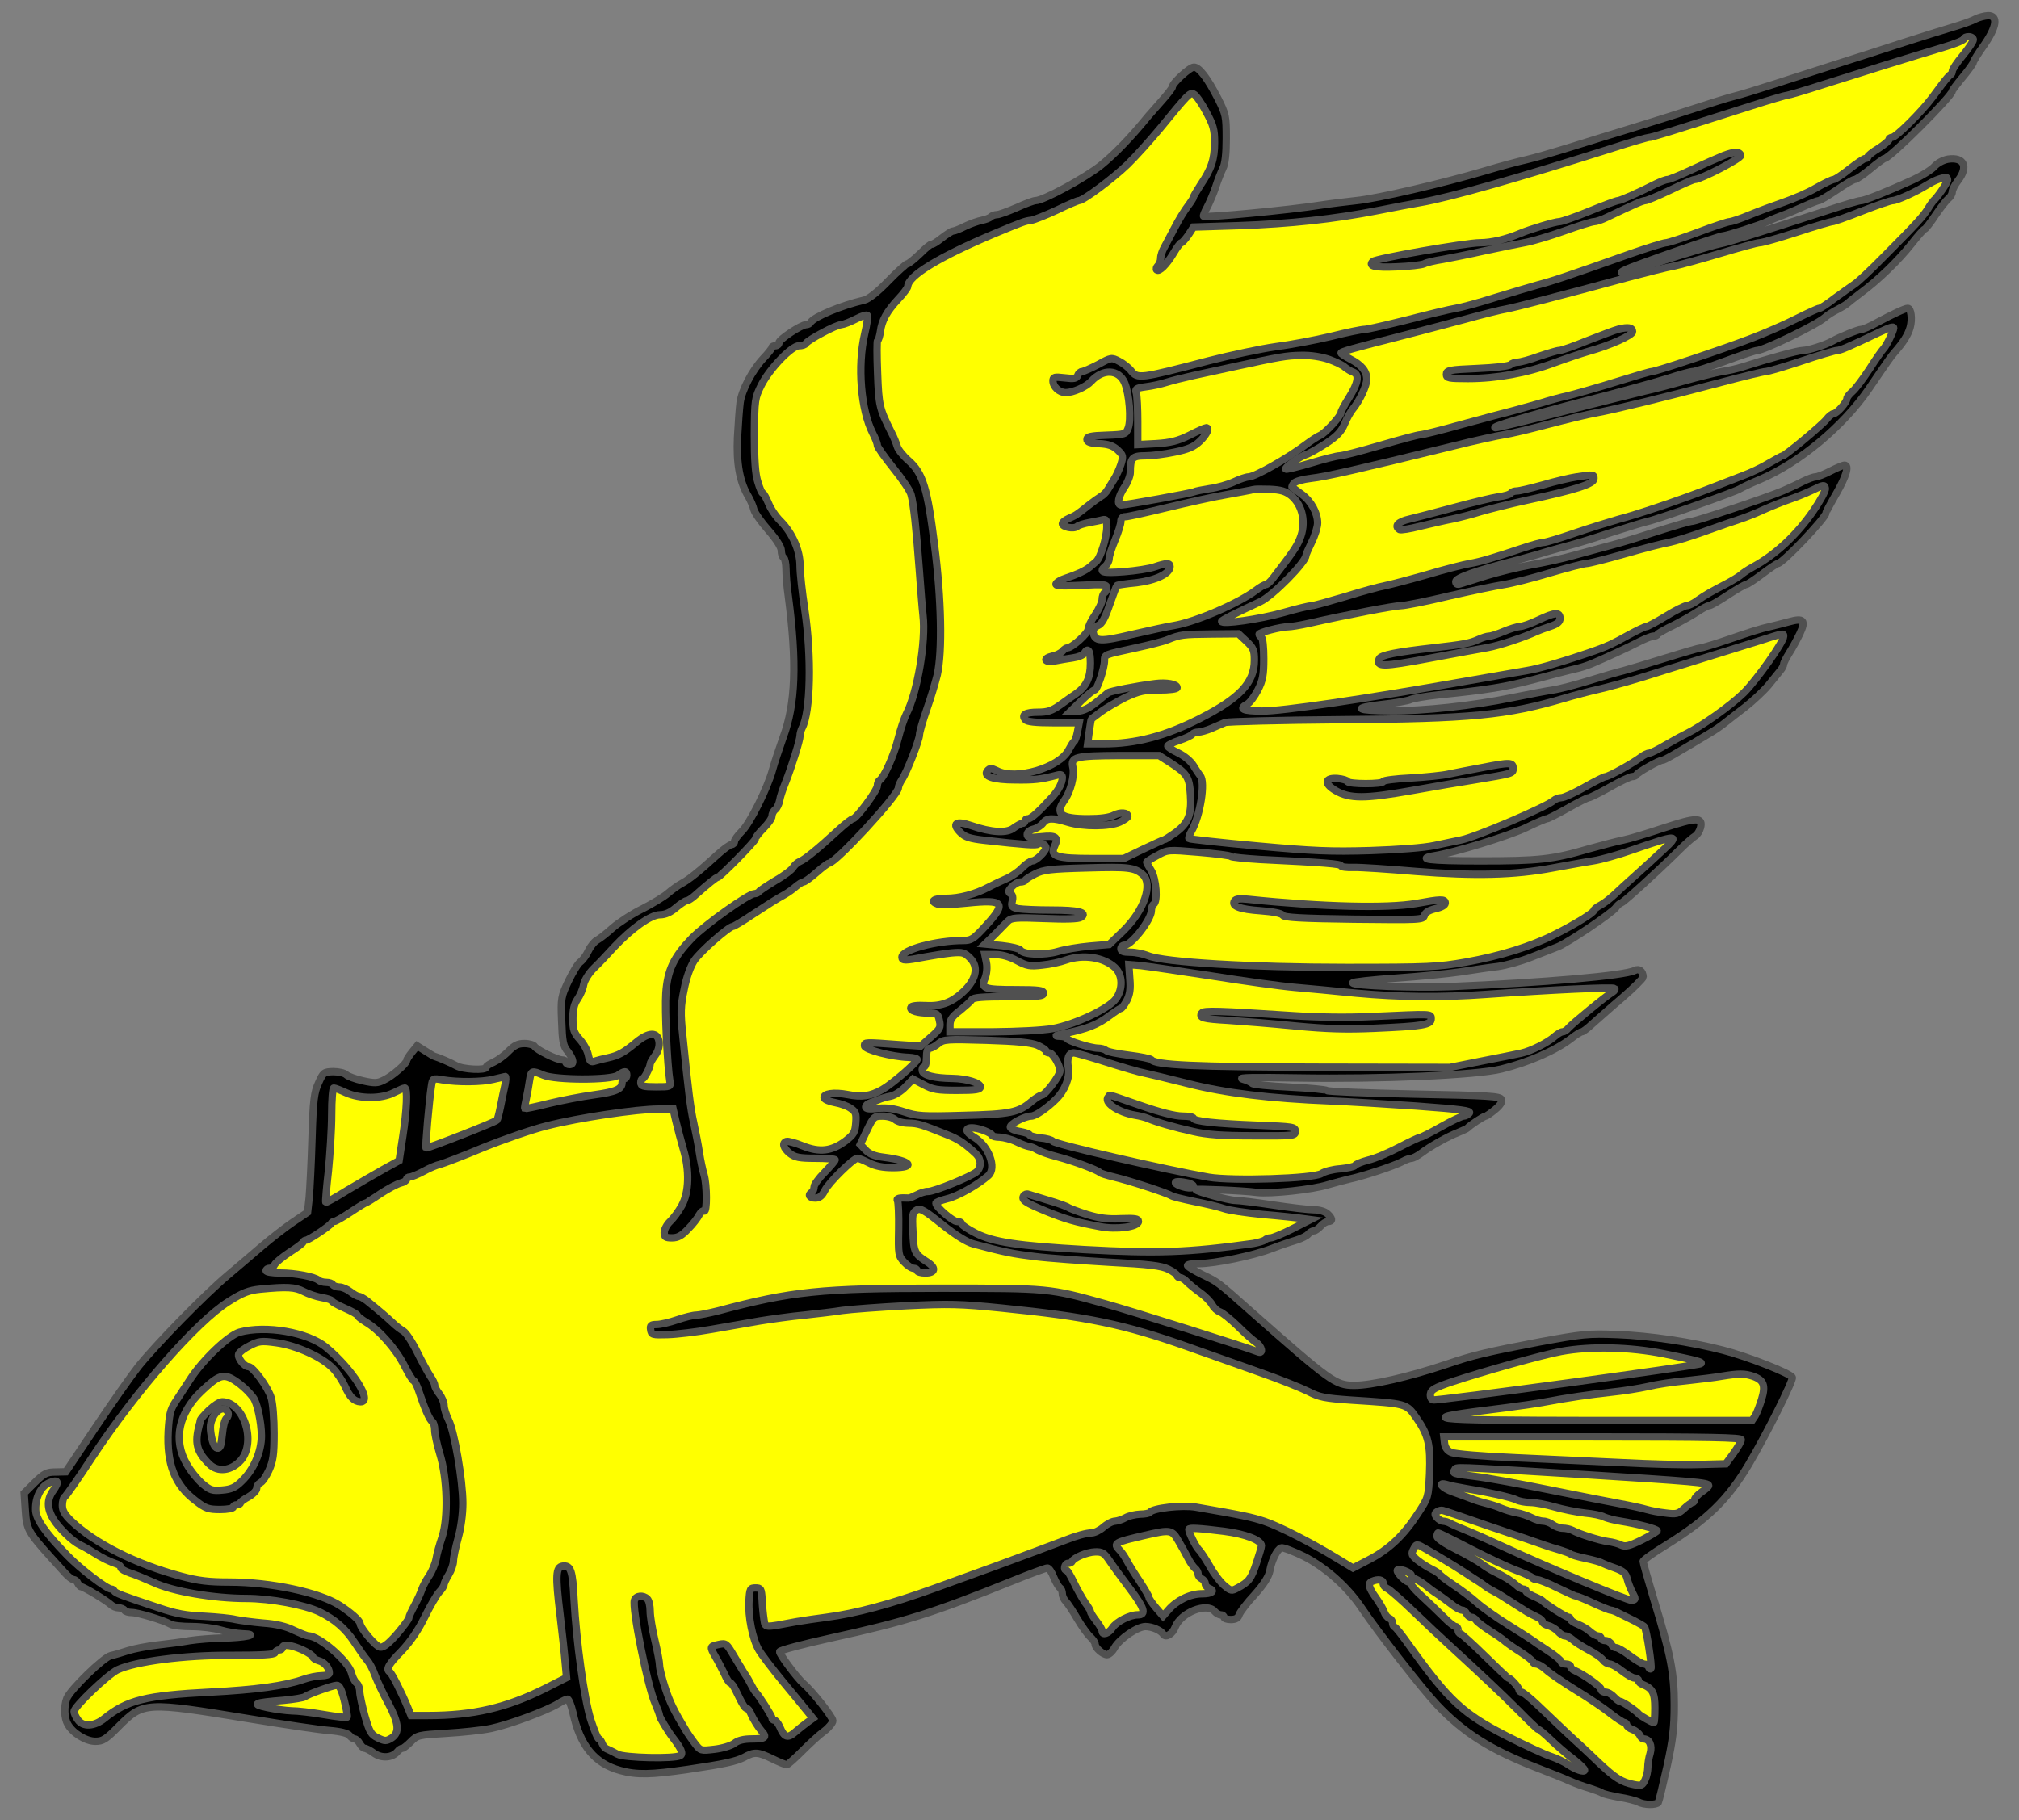 <?xml version="1.0" encoding="utf-8"?>
<svg xmlns="http://www.w3.org/2000/svg" xmlns:dc="http://purl.org/dc/elements/1.1/"
     xmlns:xl="http://www.w3.org/1999/xlink"
     xmlns:xlink="http://www.w3.org/1999/xlink"
     version="1.1"
     viewBox="45 85.5 274.5 247.5"
     width="274.5"
     height="247.5"
     preserveAspectRatio="xMidYMid meet"
     zoomAndPan="magnify"
     contentScriptType="application/ecmascript"
     contentStyleType="text/css">
   <rect x="45" y="85.5" width="274.5" height="247.5" fill="#808080" stroke="none"/>
   <defs/>
   <g stroke-dasharray="none" stroke="#505050" fill-opacity="1" fill="#ffff00"
      stroke-opacity="1">
      <title>Fish, Winged (2)</title>
      <g>
         <title>Art</title>
         <g>
            <g>
               <g  id="outline-0">
                  <path 
                        d="M 313.61 88.071 C 313.165 88.325 311.732 88.835 310.426 89.217 C 309.121 89.599 306.192 90.522 303.899 91.255 C 301.639 91.987 297.627 93.293 294.984 94.12 C 292.373 94.948 288.425 96.222 286.26 96.922 C 284.095 97.623 281.611 98.387 280.688 98.61 C 279.796 98.833 277.568 99.533 275.721 100.138 C 273.874 100.743 270.149 101.921 267.442 102.749 C 264.736 103.577 260.692 104.819 258.464 105.519 C 256.203 106.22 253.56 106.984 252.573 107.207 C 251.554 107.429 249.007 108.098 246.906 108.735 C 241.079 110.454 232.291 112.492 229.425 112.779 C 227.993 112.938 225.859 113.192 224.618 113.384 C 220.192 114.084 208.889 115.135 208.634 114.912 C 208.57 114.816 208.793 114.275 209.112 113.702 C 209.43 113.097 209.971 111.855 210.29 110.9 C 210.576 109.977 211.054 108.83 211.277 108.353 C 211.563 107.812 211.722 106.411 211.722 104.341 C 211.722 101.284 211.659 101.03 210.608 98.928 C 209.175 96.126 208.029 94.63 207.328 94.63 C 206.755 94.63 204.399 96.795 204.399 97.304 C 204.399 97.464 203.731 98.323 202.935 99.215 C 202.139 100.106 201.311 101.061 201.088 101.316 C 198.732 104.214 196.535 106.474 194.688 107.971 C 192.587 109.658 186.855 112.779 185.805 112.779 C 185.55 112.779 184.404 113.192 183.226 113.734 C 182.048 114.243 180.838 114.689 180.551 114.689 C 180.265 114.689 179.882 114.816 179.723 114.976 C 179.532 115.167 178.991 115.358 178.513 115.453 C 178.004 115.549 176.985 115.899 176.253 116.249 C 175.52 116.631 174.756 116.918 174.565 116.918 C 174.374 116.918 173.705 117.364 173.037 117.873 C 172.368 118.414 171.763 118.764 171.7 118.701 C 171.604 118.605 170.904 119.178 170.108 119.974 C 169.312 120.739 168.516 121.375 168.356 121.375 C 168.197 121.375 167.019 122.426 165.745 123.732 C 164.345 125.196 163.071 126.183 162.498 126.311 C 159.441 127.011 155.684 128.571 155.206 129.335 C 155.111 129.526 154.824 129.654 154.601 129.654 C 153.933 129.654 150.908 131.66 150.908 132.105 C 150.908 132.328 150.685 132.519 150.43 132.519 C 150.176 132.519 149.953 132.615 149.953 132.742 C 149.953 132.901 149.412 133.57 148.743 134.271 C 147.246 135.894 145.845 138.569 145.623 140.256 C 145.527 140.989 145.368 143.122 145.272 144.969 C 145.113 148.567 145.559 151.05 146.769 153.056 C 147.055 153.566 147.406 154.362 147.501 154.807 C 147.629 155.253 148.488 156.495 149.475 157.609 C 150.558 158.851 151.226 159.902 151.226 160.379 C 151.226 160.793 151.354 161.239 151.545 161.335 C 151.704 161.43 151.863 162.131 151.863 162.863 C 151.863 163.595 151.991 165.283 152.182 166.588 C 153.36 175.599 153.169 181.235 151.481 185.756 C 150.972 187.22 150.303 189.163 150.048 190.118 C 149.38 192.633 146.928 197.537 145.814 198.587 C 145.304 199.097 144.858 199.702 144.858 199.925 C 144.858 200.148 144.667 200.339 144.476 200.339 C 144.254 200.339 143.394 200.944 142.566 201.708 C 140.082 203.968 138.618 205.146 137.694 205.624 C 137.217 205.879 136.357 206.484 135.816 206.961 C 135.275 207.439 133.683 208.394 132.314 209.095 C 130.944 209.763 129.161 210.941 128.333 211.642 C 127.537 212.374 126.55 213.138 126.2 213.329 C 125.818 213.52 125.277 214.189 124.99 214.794 C 124.704 215.431 124.194 216.099 123.876 216.322 C 123.558 216.545 122.857 217.723 122.284 218.901 C 121.297 221.003 121.233 221.226 121.361 224.346 C 121.456 227.116 121.552 227.721 122.188 228.485 C 122.984 229.536 123.112 230.268 122.411 230.268 C 122.157 230.268 121.934 230.109 121.934 229.95 C 121.934 229.759 121.711 229.631 121.424 229.631 C 120.724 229.631 118.017 228.294 117.699 227.816 C 117.572 227.594 116.935 227.403 116.298 227.403 C 115.406 227.403 114.929 227.657 114.133 228.453 C 113.56 229.058 112.636 229.695 112.095 229.95 C 111.554 230.173 111.108 230.459 111.108 230.618 C 111.108 231.096 107.924 230.937 107.033 230.427 C 106.3 230.013 104.645 229.313 104.103 229.154 C 104.008 229.154 103.435 228.804 102.83 228.421 L 101.715 227.721 L 101.015 228.581 C 100.601 229.09 100.282 229.6 100.282 229.727 C 100.282 230.141 98.308 231.86 97.194 232.37 C 96.334 232.815 95.92 232.815 94.328 232.465 C 93.31 232.242 92.291 231.86 92.068 231.637 C 91.845 231.414 91.049 231.223 90.317 231.223 C 89.043 231.255 88.947 231.319 88.311 232.752 C 87.706 234.057 87.578 235.044 87.419 240.298 C 87.324 243.609 87.133 247.239 87.037 248.353 L 86.814 250.359 L 84.872 251.665 C 83.789 252.397 81.911 253.862 80.669 254.912 C 79.427 255.995 77.294 257.778 75.957 258.924 C 72.836 261.535 66.277 268.253 63.794 271.342 C 62.775 272.647 60.132 276.404 57.935 279.684 L 53.955 285.638 L 52.554 285.67 C 51.344 285.67 50.994 285.861 49.721 287.103 L 48.288 288.535 L 48.447 290.923 C 48.606 293.439 48.829 293.853 52.013 297.387 C 52.522 297.928 53.318 298.851 53.796 299.361 C 54.274 299.902 54.815 300.316 55.038 300.316 C 55.229 300.316 55.484 300.539 55.579 300.794 C 55.706 301.048 55.898 301.271 56.025 301.271 C 56.375 301.271 59.527 303.182 60.1 303.723 C 60.323 303.946 60.801 304.137 61.119 304.137 C 61.438 304.137 61.82 304.296 61.915 304.455 C 62.011 304.646 62.457 304.774 62.902 304.774 C 63.73 304.774 67.264 305.824 68.188 306.366 C 68.506 306.557 69.812 306.684 71.085 306.684 C 72.391 306.684 74.142 306.907 75.002 307.162 C 75.861 307.416 77.198 307.639 77.994 307.671 C 80.446 307.735 78.217 308.212 75.288 308.244 C 73.887 308.276 71.881 308.435 70.83 308.594 C 69.78 308.786 67.774 309.04 66.373 309.199 C 64.972 309.359 63.189 309.709 62.393 309.964 C 61.597 310.218 60.578 310.537 60.069 310.632 C 59.082 310.855 54.528 315.281 54.083 316.459 C 53.669 317.542 53.732 319.134 54.21 319.961 C 54.879 321.171 56.662 322.286 57.967 322.286 C 58.986 322.286 59.4 322.031 61.151 320.248 C 64.462 316.937 64.781 316.905 78.918 319.229 C 83.566 319.993 88.47 320.726 89.775 320.821 C 91.335 320.948 92.291 321.203 92.514 321.49 C 92.705 321.744 93.023 321.967 93.214 321.967 C 93.405 321.967 93.723 322.254 93.914 322.604 C 94.106 322.954 94.392 323.241 94.583 323.241 C 94.774 323.241 95.347 323.527 95.857 323.91 C 96.876 324.642 98.34 324.546 99.041 323.687 C 99.232 323.432 99.55 323.241 99.709 323.241 C 99.869 323.241 100.378 322.827 100.856 322.349 C 101.715 321.458 101.906 321.426 105.663 321.203 C 107.829 321.076 110.567 320.789 111.777 320.534 C 114.228 320.025 119.259 318.147 120.851 317.191 C 121.392 316.841 121.997 316.555 122.157 316.555 C 122.316 316.555 122.666 317.382 122.889 318.369 C 123.876 322.923 125.85 325.31 129.352 326.266 C 131.581 326.871 133.46 326.839 138.522 326.106 C 143.521 325.374 145.049 325.024 146.132 324.483 C 147.565 323.687 148.042 323.719 150.017 324.674 C 150.908 325.119 151.8 325.47 151.959 325.47 C 152.118 325.47 153.041 324.642 154.06 323.623 C 155.047 322.636 156.385 321.394 157.053 320.917 C 157.69 320.439 158.231 319.77 158.231 319.484 C 158.231 319.006 155.397 315.408 154.283 314.485 C 153.392 313.721 150.908 310.378 151.004 310.091 C 151.067 309.9 154.188 309.072 157.945 308.244 C 168.102 306.015 171.763 304.869 182.589 300.507 C 185.009 299.52 187.206 298.724 187.397 298.724 C 187.62 298.724 188.002 299.297 188.256 299.966 C 188.543 300.666 188.925 301.303 189.116 301.431 C 189.275 301.526 189.434 301.908 189.434 302.227 C 189.434 302.545 189.657 303.023 189.912 303.277 C 190.167 303.532 190.867 304.583 191.472 305.633 C 192.077 306.652 192.873 307.767 193.223 308.085 C 193.605 308.435 193.892 308.849 193.892 309.072 C 193.892 309.582 194.943 310.505 195.516 310.505 C 195.771 310.505 196.248 310.091 196.535 309.55 C 197.267 308.308 199.655 306.684 200.738 306.684 C 201.629 306.684 202.839 307.194 203.157 307.735 C 203.508 308.244 204.431 307.703 204.781 306.748 C 205.545 304.774 209.08 303.373 210.13 304.615 C 210.353 304.869 210.735 305.092 210.958 305.092 C 211.213 305.092 211.404 305.219 211.404 305.411 C 211.404 305.57 211.818 305.729 212.327 305.729 C 212.996 305.729 213.346 305.538 213.474 305.06 C 213.601 304.71 214.524 303.468 215.575 302.354 C 216.849 300.921 217.485 299.902 217.645 299.106 C 217.899 297.642 218.632 296.209 219.173 295.986 C 219.428 295.89 220.797 296.432 222.261 297.132 C 225.254 298.66 228.184 301.271 230.094 304.105 C 232.387 307.512 238.309 315.122 240.347 317.287 C 244.008 321.171 247.67 323.464 254.101 325.947 C 255.757 326.584 257.668 327.348 258.368 327.667 C 259.068 327.985 260.278 328.431 261.074 328.654 C 261.87 328.908 262.666 329.195 262.826 329.322 C 263.017 329.45 264.036 329.704 265.118 329.895 C 266.201 330.055 267.379 330.373 267.729 330.532 C 268.493 330.978 270.212 330.978 270.467 330.596 C 270.563 330.405 271.072 328.24 271.645 325.724 C 272.441 322.063 272.632 320.407 272.632 317.351 C 272.632 313.02 272.155 310.505 269.799 302.8 C 269.034 300.252 268.398 297.992 268.398 297.833 C 268.398 297.642 269.799 296.655 271.518 295.604 C 277.122 292.133 279.924 289.395 282.726 284.683 C 285.145 280.607 288.839 273.22 288.68 272.806 C 288.457 272.265 282.63 269.973 279.287 269.113 C 274.861 267.967 269.257 267.139 264.895 266.98 C 260.915 266.82 260.151 266.916 254.388 267.967 C 247.224 269.336 245.377 269.75 241.652 271.023 C 236.526 272.743 231.527 273.889 229.075 273.889 C 226.56 273.857 225.955 273.443 215.034 263.796 C 210.481 259.752 210.608 259.848 208.475 258.829 C 207.456 258.319 206.564 257.81 206.469 257.619 C 206.341 257.459 207.01 257.332 207.965 257.332 C 210.162 257.332 215.384 256.25 217.868 255.294 C 218.95 254.88 220.447 254.371 221.211 254.148 C 221.943 253.925 222.707 253.543 222.898 253.288 C 223.089 253.066 223.44 252.875 223.631 252.875 C 223.822 252.875 224.236 252.588 224.554 252.238 C 224.84 251.887 225.318 251.601 225.573 251.601 C 226.21 251.601 226.178 251.187 225.477 250.55 C 225.127 250.232 224.363 250.009 223.631 250.009 C 222.962 250.009 220.478 249.722 218.154 249.372 C 215.798 249.022 213.474 248.735 212.932 248.735 C 212.041 248.735 207.583 247.525 207.583 247.271 C 207.583 247.143 214.079 247.398 215.893 247.653 C 217.708 247.876 223.471 247.271 225.573 246.602 C 226.464 246.347 227.738 245.997 228.438 245.838 C 230.19 245.488 234.615 244.023 235.666 243.45 C 236.112 243.195 236.685 243.004 236.908 243.004 C 237.099 243.004 237.736 242.686 238.277 242.272 C 239.551 241.317 241.843 240.043 243.244 239.502 C 243.849 239.247 244.422 238.992 244.518 238.897 C 244.836 238.515 246.746 237.273 246.969 237.273 C 247.097 237.273 247.702 236.859 248.275 236.381 C 248.975 235.808 249.262 235.331 249.134 235.012 C 248.975 234.567 247.447 234.471 237.258 234.28 C 230.858 234.153 225.509 233.93 225.414 233.802 C 225.318 233.675 223.026 233.452 220.319 233.325 C 217.613 233.197 215.32 232.975 215.225 232.815 C 215.129 232.688 214.556 232.401 213.951 232.242 C 213.187 232.019 215.543 231.988 221.434 232.083 C 232.737 232.274 245.728 231.701 249.103 230.873 C 252.764 229.982 256.489 228.358 258.591 226.734 C 259.228 226.224 259.896 225.811 260.056 225.811 C 260.215 225.811 260.852 225.333 261.457 224.76 C 262.093 224.219 263.876 222.595 265.5 221.226 C 267.092 219.856 268.398 218.551 268.398 218.36 C 268.366 217.564 267.856 217.15 267.251 217.468 C 265.882 218.169 255.025 219.124 242.13 219.665 C 237.417 219.856 228.916 219.538 228.916 219.156 C 228.916 219.029 231.527 218.742 234.679 218.519 C 237.863 218.296 241.843 217.914 243.531 217.66 C 245.218 217.405 247.511 217.055 248.657 216.927 C 249.803 216.768 251.873 216.195 253.274 215.622 C 254.675 215.08 256.267 214.444 256.776 214.253 C 258.05 213.775 264.163 209.668 264.672 208.935 C 264.863 208.649 265.214 208.33 265.437 208.267 C 265.819 208.139 270.308 204.064 273.301 201.103 C 274.192 200.211 275.18 199.352 275.466 199.192 C 275.753 199.033 276.071 198.524 276.198 198.046 C 276.549 196.613 275.689 196.613 271.136 198.11 C 268.843 198.874 266.392 199.606 265.691 199.734 C 264.991 199.861 262.921 200.402 261.074 200.912 C 256.076 202.376 254.292 202.567 246.173 202.567 C 239.36 202.567 237.29 202.313 240.219 201.835 C 242.862 201.389 249.962 199.224 252.414 198.078 C 253.847 197.377 255.152 196.836 255.311 196.836 C 255.471 196.836 256.744 196.199 258.145 195.403 C 259.546 194.607 260.82 193.971 261.011 193.971 C 261.17 193.971 262.475 193.334 263.876 192.538 C 265.277 191.742 266.646 191.105 266.901 191.105 C 267.156 191.105 267.442 190.978 267.506 190.85 C 267.633 190.532 270.595 188.876 271.009 188.876 C 271.263 188.876 272.346 188.271 277.44 185.215 C 278.045 184.864 278.937 184.259 279.446 183.845 C 279.924 183.463 281.229 182.444 282.312 181.617 C 283.362 180.789 284.795 179.452 285.432 178.687 C 286.069 177.891 286.801 177 287.056 176.681 C 287.311 176.395 287.502 175.981 287.502 175.822 C 287.502 175.631 287.852 174.962 288.266 174.293 C 288.68 173.657 289.317 172.479 289.699 171.683 C 290.558 169.868 290.24 169.486 288.202 170.059 C 287.374 170.282 286.132 170.6 285.432 170.759 C 284.732 170.887 282.471 171.587 280.401 172.319 C 278.364 173.02 276.485 173.593 276.262 173.593 C 276.071 173.593 273.874 174.23 271.422 174.994 C 268.971 175.758 266.392 176.522 265.691 176.713 C 264.991 176.872 262.921 177.477 261.074 178.051 C 259.228 178.624 257.031 179.197 256.139 179.324 C 255.28 179.452 252.764 179.929 250.567 180.375 C 245.345 181.457 238.468 182.19 234.138 182.158 C 229.33 182.126 228.757 181.776 232.864 181.298 C 234.711 181.107 236.462 180.789 236.78 180.63 C 237.099 180.47 238.786 180.184 240.538 179.993 C 247.383 179.292 249.548 178.942 253.719 177.86 C 256.107 177.223 258.559 176.586 259.164 176.459 C 259.769 176.331 260.788 176.013 261.393 175.758 C 263.462 174.867 266.328 173.561 267.856 172.765 C 268.684 172.351 269.544 172.001 269.799 172.001 C 270.053 172.001 270.308 171.905 270.372 171.746 C 270.435 171.619 271.422 171.046 272.632 170.473 C 273.81 169.868 275.275 169.04 275.88 168.626 C 276.517 168.212 277.185 167.862 277.377 167.862 C 277.568 167.862 278.682 167.225 279.892 166.429 C 281.102 165.633 282.216 164.996 282.375 164.996 C 282.535 164.996 283.522 164.359 284.572 163.563 C 285.623 162.767 286.578 162.131 286.706 162.131 C 287.342 162.131 293.233 155.922 293.233 155.285 C 293.233 155.189 293.87 153.98 294.666 152.61 C 296.035 150.222 296.449 148.758 295.78 148.758 C 295.589 148.758 294.729 149.108 293.87 149.554 C 293.01 150 292.087 150.35 291.832 150.35 C 291.545 150.35 290.813 150.636 290.144 150.955 C 289.476 151.305 288.298 151.846 287.502 152.196 C 285.528 153.056 275.593 156.399 274.988 156.399 C 274.702 156.399 272.569 157.036 270.244 157.768 C 267.92 158.533 265.086 159.392 263.94 159.679 C 262.794 159.997 260.597 160.57 259.005 161.016 C 257.445 161.462 254.77 162.035 253.114 162.322 C 251.459 162.608 248.72 163.277 247.065 163.786 C 245.409 164.328 243.785 164.805 243.499 164.901 C 243.117 165.028 242.926 164.901 242.926 164.582 C 242.926 164.073 245.728 163.086 251.204 161.685 C 252.35 161.366 253.91 160.952 254.706 160.698 C 255.502 160.443 257.063 160.029 258.209 159.711 C 259.355 159.424 261.998 158.596 264.099 157.896 C 266.201 157.227 268.429 156.527 269.034 156.399 C 270.467 156.081 281.197 152.292 281.611 151.942 C 281.802 151.814 282.98 151.241 284.286 150.7 C 289.635 148.439 295.589 143.472 299.06 138.41 C 301.893 134.239 302.116 133.952 302.53 133.475 C 303.804 132.01 304.409 131.055 304.695 130.036 C 305.014 128.89 304.823 127.425 304.377 127.425 C 304.027 127.425 302.307 128.221 300.238 129.335 C 299.282 129.877 298.295 130.291 298.072 130.291 C 297.659 130.291 295.207 131.278 294.124 131.883 C 293.137 132.424 290.877 133.156 290.113 133.156 C 289.444 133.156 285.496 134.239 281.834 135.417 C 281.229 135.608 280.019 135.894 279.128 136.022 C 278.204 136.181 275.912 136.754 273.97 137.295 C 272.059 137.837 269.608 138.473 268.557 138.696 C 267.506 138.951 262.635 140.161 257.731 141.403 C 252.828 142.644 248.593 143.663 248.338 143.663 C 247.415 143.632 252.732 142.04 260.597 140.002 C 264.991 138.887 269.926 137.518 271.582 137.009 C 273.237 136.468 274.861 136.022 275.18 136.022 C 275.466 136.022 277.472 135.385 279.605 134.589 C 281.739 133.793 283.681 133.156 283.904 133.156 C 284.795 133.156 291.959 129.686 293.074 128.699 C 293.424 128.38 294.22 127.871 294.825 127.584 C 295.43 127.266 296.003 126.916 296.098 126.82 C 296.194 126.725 297.054 126.024 298.041 125.292 C 300.397 123.54 303.04 120.993 304.886 118.669 C 305.714 117.618 306.51 116.695 306.669 116.663 C 306.828 116.599 307.497 115.74 308.166 114.721 C 308.834 113.734 309.63 112.715 309.917 112.492 C 310.204 112.269 310.426 111.855 310.426 111.569 C 310.426 111.314 310.777 110.613 311.222 110.04 C 312.655 108.162 312.018 106.825 309.853 107.143 C 309.153 107.27 308.389 107.684 307.975 108.162 C 307.561 108.608 306.287 109.404 305.109 109.945 C 301.543 111.569 298.518 112.779 298.009 112.779 C 297.754 112.779 295.748 113.352 293.551 114.084 C 283.044 117.491 279.924 118.446 278.905 118.637 C 277.79 118.828 269.639 121.344 267.347 122.203 C 265.755 122.808 264.736 122.745 266.01 122.171 C 267.315 121.535 278.809 117.555 279.319 117.555 C 279.796 117.555 284.445 116.058 285.177 115.676 C 285.496 115.517 286.387 115.135 287.183 114.848 C 287.979 114.562 289.38 113.957 290.304 113.543 C 291.227 113.129 292.118 112.779 292.278 112.779 C 292.437 112.779 293.519 112.142 294.697 111.346 C 295.844 110.55 296.958 109.913 297.149 109.913 C 297.372 109.913 298.327 109.276 299.282 108.48 C 300.238 107.684 301.129 107.047 301.225 107.047 C 301.925 107.047 310.426 98.546 310.426 97.877 C 310.426 97.782 311.063 96.922 311.859 95.967 C 312.655 95.012 313.292 94.12 313.292 93.961 C 313.292 93.834 313.929 92.783 314.725 91.669 C 316.476 89.153 316.699 87.625 315.298 87.625 C 314.788 87.657 314.056 87.848 313.61 88.071 Z"
                        fill="black"/>
               </g>
            </g>
            <g>
               <path d="M 313.292 90.905 C 313.292 91.096 312.655 92.083 311.859 93.038 C 311.063 93.993 310.426 94.948 310.426 95.171 C 310.426 95.362 310.331 95.585 310.204 95.649 C 310.044 95.681 309.535 96.317 308.994 97.018 C 308.484 97.718 307.911 98.482 307.72 98.737 C 306.224 100.743 302.753 104.182 302.244 104.182 C 302.021 104.182 301.83 104.309 301.83 104.468 C 301.83 104.628 301.193 105.169 300.397 105.678 C 299.601 106.156 298.964 106.665 298.964 106.793 C 298.964 106.952 298.805 107.047 298.614 107.047 C 298.423 107.047 297.468 107.684 296.449 108.48 C 295.462 109.276 294.475 109.913 294.284 109.913 C 294.092 109.913 293.01 110.422 291.896 111.059 C 290.813 111.696 288.807 112.556 287.502 113.001 C 286.196 113.447 284.127 114.211 282.885 114.721 C 281.675 115.23 280.433 115.644 280.178 115.644 C 279.924 115.644 277.981 116.281 275.88 117.077 C 273.779 117.873 271.805 118.51 271.518 118.51 C 271.2 118.51 268.971 119.21 266.583 120.038 C 258.145 123.031 256.139 123.7 254.07 124.241 C 252.923 124.559 250.281 125.355 248.179 125.992 C 246.078 126.661 243.722 127.298 242.926 127.425 C 242.13 127.552 239.168 128.253 236.367 128.985 C 233.533 129.686 230.922 130.291 230.54 130.291 C 230.158 130.291 228.088 130.704 225.955 131.246 C 223.822 131.755 220.415 132.392 218.409 132.647 C 216.403 132.933 212.327 133.793 209.334 134.557 C 199.942 137.009 199.655 137.041 198.764 135.894 C 198.445 135.481 197.713 134.907 197.14 134.621 C 196.121 134.08 196.057 134.111 194.306 135.067 C 193.319 135.576 192.332 136.022 192.109 136.022 C 191.918 136.022 191.631 136.245 191.536 136.531 C 191.377 136.977 191.026 137.041 189.753 136.881 C 188.352 136.722 188.161 136.754 188.161 137.295 C 188.161 138.091 189.021 138.887 189.88 138.887 C 190.931 138.887 192.682 138.091 193.351 137.359 C 194.943 135.608 197.108 135.703 197.904 137.55 C 198.541 139.078 198.827 142.613 198.381 143.727 C 198.063 144.555 197.968 144.587 195.42 144.682 C 193.319 144.746 192.778 144.873 192.778 145.255 C 192.778 145.606 193.223 145.765 194.465 145.828 C 195.675 145.892 196.344 146.115 196.949 146.688 C 197.713 147.42 197.745 147.516 197.394 148.662 C 197.172 149.331 196.758 150.222 196.471 150.668 C 196.185 151.114 195.802 151.751 195.611 152.069 C 195.42 152.419 195.006 152.833 194.656 153.024 C 194.338 153.215 193.542 153.788 192.937 154.266 C 191.377 155.508 191.281 155.572 190.326 155.985 C 189.817 156.208 189.434 156.527 189.434 156.718 C 189.434 157.164 190.963 157.482 191.44 157.1 C 191.631 156.909 192.396 156.686 193.096 156.559 C 193.797 156.431 194.624 156.272 194.943 156.176 C 195.389 156.081 195.484 156.24 195.484 157.132 C 195.484 158.564 194.624 161.398 194.019 161.876 C 193.765 162.099 193.383 162.417 193.16 162.608 C 192.587 163.086 191.345 163.659 189.944 164.105 C 189.243 164.328 188.638 164.678 188.575 164.901 C 188.479 165.187 189.339 165.219 191.95 165.092 C 195.038 164.932 195.484 164.964 195.484 165.41 C 195.484 165.697 195.357 166.015 195.166 166.111 C 195.006 166.206 194.847 166.62 194.847 167.002 C 194.847 167.384 194.401 168.339 193.892 169.104 C 193.351 169.868 192.937 170.759 192.937 171.078 C 192.937 171.619 190.74 173.593 190.135 173.593 C 189.976 173.593 189.657 173.784 189.466 174.039 C 189.243 174.293 188.638 174.612 188.129 174.707 C 186.728 175.026 186.951 175.631 188.416 175.376 C 189.052 175.249 190.167 175.058 190.867 174.962 C 191.568 174.867 192.268 174.58 192.396 174.357 C 192.937 173.434 193.255 173.975 193.255 175.694 C 193.255 177.668 192.714 178.815 191.345 179.802 C 190.835 180.152 189.817 180.852 189.084 181.394 C 188.002 182.158 187.397 182.349 186.123 182.349 C 184.404 182.349 183.831 182.699 184.404 183.368 C 184.627 183.654 185.773 183.782 188.225 183.782 L 191.727 183.782 L 191.504 184.96 C 191.377 185.628 191.186 186.233 191.026 186.329 C 190.899 186.424 190.581 186.934 190.294 187.475 C 189.052 189.895 183.066 191.646 180.551 190.309 C 179.755 189.927 179.564 189.927 179.246 190.309 C 178.609 191.073 180.073 191.551 183.066 191.551 C 185.614 191.583 186.473 191.487 188.575 190.946 C 189.243 190.755 189.434 190.818 189.434 191.264 C 189.434 191.933 188.893 192.984 188.129 193.811 C 186.282 195.849 185.2 196.836 184.786 196.836 C 184.531 196.836 184.34 196.964 184.34 197.155 C 184.34 197.314 184.181 197.473 183.99 197.473 C 183.799 197.473 183.289 197.76 182.844 198.078 C 181.92 198.842 179.787 198.715 177.017 197.76 C 174.979 197.059 174.342 197.473 175.584 198.715 C 176.189 199.32 176.858 199.543 178.832 199.765 C 184.245 200.37 185.996 200.498 186.123 200.275 C 186.346 199.956 187.206 200.339 187.206 200.752 C 187.206 201.262 185.868 202.567 185.359 202.567 C 185.104 202.567 184.499 202.981 183.99 203.491 C 183.512 204 182.557 204.669 181.888 204.955 C 181.22 205.242 180.137 205.751 179.469 206.102 C 177.622 207.089 175.457 207.662 173.61 207.662 C 171.922 207.662 171.381 208.076 172.527 208.458 C 172.878 208.553 174.629 208.49 176.476 208.299 C 181.538 207.789 181.92 208.235 178.991 211.419 C 177.367 213.202 177.049 213.393 175.966 213.393 C 172.305 213.393 167.624 214.635 167.624 215.654 C 167.624 216.163 168.038 216.163 170.808 215.622 C 171.859 215.431 173.451 215.176 174.374 215.08 C 175.871 214.953 176.125 215.017 176.889 215.781 C 178.004 216.895 177.781 218.456 176.316 220.016 C 174.629 221.735 173.101 222.372 170.872 222.244 C 169.662 222.181 168.898 222.276 168.834 222.499 C 168.675 222.945 169.757 223.263 171.349 223.263 C 172.4 223.263 172.527 223.359 172.718 224.282 C 172.941 225.206 172.814 225.428 171.572 226.511 L 170.171 227.753 L 167.306 227.562 C 162.53 227.212 162.53 227.212 162.53 227.721 C 162.53 228.23 166.287 229.217 168.516 229.281 C 169.152 229.313 169.694 229.44 169.694 229.568 C 169.694 229.95 166.319 232.879 164.981 233.643 C 163.357 234.567 162.179 234.726 160.237 234.344 C 158.422 233.993 156.83 234.216 157.053 234.821 C 157.117 235.012 157.754 235.299 158.486 235.426 C 159.186 235.554 160.173 235.872 160.619 236.19 C 161.352 236.668 161.447 236.923 161.352 238.196 C 161.256 239.47 161.097 239.756 159.951 240.648 C 158.072 242.049 156.448 242.24 154.124 241.317 C 153.137 240.903 152.118 240.648 151.927 240.712 C 151.29 240.903 151.513 241.635 152.373 242.335 C 153.073 242.877 153.678 243.004 155.875 243.004 C 157.34 243.004 158.55 243.1 158.55 243.227 C 158.518 243.386 157.881 244.119 157.117 244.915 C 156.321 245.711 155.684 246.602 155.684 246.889 C 155.684 247.175 155.557 247.525 155.366 247.621 C 154.793 247.971 155.047 248.417 155.843 248.417 C 156.416 248.417 156.767 248.13 157.149 247.366 C 157.69 246.284 161.033 243.004 161.574 243.004 C 161.765 243.004 162.466 243.291 163.166 243.641 C 164.026 244.087 165.045 244.278 166.414 244.278 C 169.662 244.278 168.834 243.323 165.204 242.877 C 163.899 242.718 163.198 242.431 162.689 241.89 L 161.957 241.126 L 162.88 239.183 C 163.771 237.337 163.835 237.273 165.013 237.273 C 165.682 237.273 166.446 237.496 166.701 237.751 C 166.987 238.005 167.783 238.228 168.516 238.228 C 169.821 238.26 170.235 238.387 173.737 239.788 C 175.297 240.393 176.221 241.03 177.717 242.431 C 178.418 243.131 178.45 244.15 177.813 244.819 C 177.176 245.424 171.986 247.557 171.158 247.525 C 170.84 247.494 170.139 247.716 169.662 247.971 C 169.152 248.226 168.675 248.417 168.579 248.417 C 167.21 248.353 166.828 248.449 167.019 248.799 C 167.146 248.99 167.21 250.741 167.178 252.715 C 167.115 256.09 167.146 256.281 167.911 257.109 C 168.356 257.587 168.929 257.969 169.216 257.969 C 169.471 257.969 169.694 258.096 169.694 258.287 C 169.694 258.447 170.203 258.606 170.808 258.606 C 172.177 258.606 172.305 257.905 171.063 257.109 C 169.343 256.027 169.216 255.74 169.121 253.002 C 168.993 250.678 169.057 250.359 169.63 250.041 C 170.139 249.754 170.681 250.073 173.101 252.015 C 174.979 253.511 176.476 254.435 177.367 254.658 C 181.634 255.804 182.875 256.027 185.773 256.377 C 187.524 256.6 192.045 256.918 195.802 257.141 C 201.311 257.428 202.871 257.619 203.858 258.096 C 204.495 258.415 205.036 258.797 205.036 258.956 C 205.036 259.115 205.227 259.243 205.45 259.243 C 205.673 259.243 206.087 259.497 206.373 259.816 C 206.66 260.102 207.456 260.771 208.156 261.28 C 208.857 261.758 209.589 262.522 209.812 262.936 C 210.035 263.35 210.512 263.796 210.863 263.891 C 211.213 264.019 212.296 264.878 213.283 265.833 C 214.27 266.82 215.384 267.808 215.798 268.062 C 216.562 268.603 216.785 269.622 216.053 269.336 C 214.174 268.603 198.891 263.796 195.325 262.809 C 187.651 260.675 187.779 260.675 172.718 260.675 C 156.639 260.675 152.627 261.089 142.725 263.732 C 141.452 264.05 140.082 264.337 139.669 264.337 C 139.255 264.337 138.077 264.623 137.058 264.974 C 136.039 265.324 134.797 265.611 134.288 265.611 C 133.492 265.611 133.364 265.738 133.46 266.311 C 133.555 267.012 133.683 267.043 135.784 266.98 C 137.026 266.948 139.669 266.629 141.674 266.279 C 143.68 265.929 146.641 265.42 148.265 265.133 C 149.857 264.878 152.596 264.496 154.315 264.337 C 156.034 264.146 158.359 263.891 159.505 263.7 C 160.651 263.541 164.536 263.254 168.165 263.063 C 174.024 262.777 175.52 262.809 181.22 263.382 C 192.937 264.56 197.808 265.579 206.469 268.635 C 209.271 269.622 213.728 271.214 216.339 272.138 C 218.982 273.061 221.911 274.239 222.866 274.717 C 224.395 275.513 225.127 275.64 228.757 275.895 C 236.303 276.372 236.207 276.341 237.577 278.315 C 239.2 280.639 239.519 282.008 239.36 285.893 C 239.2 289.077 239.2 289.14 237.799 291.274 C 235.857 294.267 233.883 296.145 231.208 297.546 L 228.948 298.724 L 226.942 297.514 C 223.376 295.317 218.95 293.057 216.944 292.388 C 215.225 291.815 213.888 291.528 207.583 290.446 C 205.8 290.127 201.693 290.573 201.343 291.146 C 201.247 291.274 200.642 291.401 200.005 291.401 C 199.369 291.433 198.477 291.624 198.031 291.879 C 197.585 292.133 196.949 292.324 196.598 292.356 C 196.248 292.356 195.548 292.706 195.038 293.152 C 194.529 293.598 193.797 293.948 193.414 293.948 C 192.746 293.948 191.249 294.362 189.912 294.903 C 188.861 295.317 184.053 297.1 180.519 298.406 C 178.673 299.074 174.82 300.475 171.922 301.526 C 166.128 303.627 161.32 304.901 157.435 305.411 C 156.034 305.602 154.188 305.856 153.296 306.015 C 148.743 306.875 149.061 306.875 148.87 305.697 C 148.775 305.092 148.647 303.882 148.616 303.023 C 148.52 301.558 148.456 301.431 147.724 301.431 C 146.992 301.431 146.928 301.558 146.833 303.182 C 146.705 305.347 147.31 308.372 148.17 309.868 C 148.52 310.473 150.017 312.447 151.513 314.262 C 153.009 316.077 154.538 317.924 154.888 318.369 L 155.525 319.165 L 154.729 319.738 C 154.283 320.057 153.583 320.63 153.169 320.98 C 152.086 321.935 151.64 321.808 151.004 320.28 C 150.781 319.802 150.462 319.42 150.271 319.42 C 150.112 319.42 149.953 319.293 149.953 319.102 C 149.953 318.847 148.17 316.013 147.724 315.599 C 147.629 315.504 147.374 315.09 147.151 314.644 C 146.928 314.198 146.514 313.466 146.196 313.02 C 145.909 312.543 145.241 311.428 144.699 310.537 C 143.808 309.008 143.68 308.913 142.789 309.104 C 141.483 309.39 141.483 309.39 142.248 310.76 C 142.63 311.396 143.171 312.479 143.489 313.116 C 143.776 313.784 144.126 314.326 144.254 314.326 C 144.413 314.326 144.763 314.803 145.018 315.345 C 145.973 317.351 146.291 317.828 146.546 317.828 C 146.673 317.828 146.928 318.147 147.087 318.529 C 147.469 319.42 148.074 320.343 148.584 320.948 C 149.316 321.744 149.029 321.967 147.278 321.967 C 146.1 321.967 145.336 322.158 144.827 322.572 C 144.381 322.891 143.235 323.241 142.152 323.368 C 140.242 323.591 140.242 323.591 139.446 322.54 C 139 321.967 138.522 321.235 138.331 320.948 C 136.548 317.987 136.102 317.032 135.434 315.026 C 135.02 313.753 134.67 312.383 134.67 311.938 C 134.67 311.524 134.383 309.995 134.033 308.531 C 133.683 307.066 133.396 305.315 133.396 304.583 C 133.396 303.882 133.237 303.15 133.014 302.927 C 132.473 302.386 131.486 302.449 131.263 303.086 C 130.881 304.041 133.046 314.835 134.065 317.128 C 134.383 317.86 134.67 318.624 134.67 318.783 C 134.67 319.038 135.784 320.885 136.485 321.808 C 137.599 323.241 137.917 323.973 137.503 324.228 C 136.707 324.706 129.83 324.546 128.938 324.037 C 128.493 323.782 127.888 323.496 127.601 323.368 C 127.283 323.273 126.964 322.891 126.869 322.572 C 126.742 322.254 126.55 321.967 126.423 321.967 C 126.264 321.967 125.786 320.789 125.309 319.325 C 124.417 316.427 123.366 308.849 123.048 303.023 C 122.857 299.074 122.602 298.31 121.488 298.469 C 120.565 298.597 120.501 299.743 121.138 305.028 C 121.424 307.416 121.743 310.346 121.838 311.524 L 122.029 313.625 L 119.132 315.09 C 113.846 317.733 109.357 318.783 103.148 318.783 L 100.887 318.783 L 100.41 317.605 C 99.646 315.759 98.277 313.02 97.99 312.861 C 97.449 312.511 97.799 311.842 99.582 310.027 C 100.792 308.754 101.843 307.225 102.734 305.411 C 103.466 303.914 104.358 302.386 104.708 302.004 C 105.09 301.622 105.377 301.144 105.377 300.985 C 105.377 300.794 105.663 300.189 106.014 299.616 C 106.364 299.043 106.65 298.215 106.65 297.769 C 106.65 297.323 106.937 295.922 107.287 294.649 C 107.669 293.279 107.924 291.401 107.924 289.936 C 107.924 286.816 106.778 280.13 105.982 278.569 C 105.663 277.901 105.377 277.041 105.377 276.627 C 105.377 276.213 105.09 275.513 104.74 275.067 C 104.39 274.621 104.103 274.08 104.103 273.889 C 104.103 273.666 103.849 273.125 103.53 272.679 C 103.212 272.201 102.384 270.705 101.715 269.336 C 101.015 267.935 100.187 266.693 99.837 266.502 C 99.518 266.311 98.818 265.802 98.34 265.324 C 97.512 264.56 96.748 263.891 94.902 262.395 C 94.488 262.076 93.978 261.79 93.787 261.79 C 93.596 261.79 93.087 261.503 92.641 261.153 C 92.195 260.803 91.526 260.516 91.144 260.516 C 90.762 260.516 90.348 260.357 90.253 260.198 C 90.157 260.007 89.743 259.879 89.33 259.879 C 88.947 259.879 88.502 259.752 88.311 259.593 C 87.801 259.115 85.095 258.606 83.121 258.606 C 82.038 258.606 81.178 258.478 81.178 258.287 C 81.178 258.096 81.401 257.969 81.656 257.969 C 81.943 257.969 82.229 257.746 82.325 257.491 C 82.42 257.237 83.312 256.504 84.299 255.836 C 85.318 255.199 86.177 254.562 86.209 254.403 C 86.273 254.275 86.464 254.148 86.591 254.148 C 86.973 254.148 89.903 252.174 90.03 251.856 C 90.094 251.728 90.285 251.601 90.444 251.601 C 90.635 251.601 91.622 251.028 92.673 250.327 C 93.723 249.627 94.679 249.054 94.742 249.054 C 94.838 249.054 95.729 248.512 96.748 247.812 C 97.767 247.143 98.977 246.507 99.455 246.379 C 99.9 246.284 100.282 246.029 100.282 245.87 C 100.282 245.679 100.474 245.551 100.728 245.551 C 100.951 245.551 101.811 245.201 102.639 244.755 C 103.435 244.31 104.454 243.896 104.836 243.832 C 105.218 243.736 107.86 242.749 110.662 241.571 C 113.496 240.425 117.444 239.056 119.418 238.578 C 123.653 237.496 131.613 236.318 134.51 236.318 L 136.516 236.318 L 136.898 237.973 C 137.121 238.897 137.567 240.584 137.886 241.699 C 138.777 244.628 138.681 247.653 137.694 249.436 C 137.281 250.2 136.548 251.187 136.102 251.601 C 135.657 252.015 135.306 252.684 135.306 253.097 C 135.306 253.702 135.466 253.83 136.357 253.83 C 137.153 253.83 137.694 253.543 138.554 252.62 C 139.191 251.983 139.86 251.123 140.051 250.709 C 140.274 250.327 140.56 250.073 140.751 250.168 C 141.133 250.423 141.133 246.634 140.719 245.233 C 140.528 244.628 140.242 243.259 140.082 242.208 C 139.923 241.157 139.573 239.343 139.318 238.196 C 138.873 236.19 138.586 233.898 137.822 226.256 C 137.503 223.232 137.535 222.34 138.013 220.048 C 138.331 218.392 138.873 216.927 139.382 216.131 C 140.178 214.921 144.062 211.514 144.636 211.483 C 144.763 211.483 145.909 210.814 147.183 209.954 C 149.825 208.235 150.399 207.853 151.672 207.152 C 152.182 206.866 152.882 206.356 153.232 206.038 C 153.614 205.72 154.06 205.433 154.219 205.433 C 154.41 205.433 155.206 204.86 156.002 204.159 C 156.798 203.459 157.563 202.886 157.69 202.886 C 158.581 202.886 167.146 193.62 167.146 192.633 C 167.146 192.379 167.369 191.901 167.592 191.551 C 168.261 190.627 170.012 186.106 170.012 185.406 C 170.012 185.055 170.458 183.527 170.999 181.967 C 171.54 180.439 172.177 178.305 172.432 177.255 C 173.132 174.102 173.005 167.002 172.05 159.583 C 171.095 151.878 170.458 149.84 168.547 148.153 C 167.815 147.516 167.115 146.656 166.987 146.211 C 166.86 145.765 166.51 144.905 166.191 144.3 C 164.567 141.053 164.472 140.67 164.313 136.245 C 164.217 133.857 164.217 131.851 164.313 131.787 C 164.44 131.755 164.599 131.214 164.695 130.609 C 164.886 129.081 165.554 127.871 167.115 126.183 C 167.847 125.419 168.42 124.623 168.42 124.432 C 168.484 122.999 172.655 120.452 180.201 117.268 C 184.053 115.676 184.34 115.549 185.232 115.453 C 185.614 115.389 187.174 114.784 188.67 114.084 C 190.167 113.352 191.536 112.779 191.695 112.779 C 192.3 112.779 196.344 109.754 198.286 107.875 C 199.369 106.825 201.374 104.596 202.744 102.94 C 206.564 98.26 206.755 98.069 207.297 98.291 C 207.551 98.387 208.316 99.438 208.952 100.648 C 209.971 102.526 210.13 103.099 210.13 104.882 C 210.13 107.175 209.685 108.48 208.22 110.645 C 207.711 111.441 207.265 112.174 207.265 112.301 C 207.265 112.397 206.915 112.97 206.501 113.511 C 206.055 114.084 205.259 115.389 204.718 116.44 C 204.176 117.491 203.508 118.701 203.285 119.147 C 203.03 119.592 202.807 120.229 202.807 120.611 C 202.807 120.961 202.648 121.407 202.425 121.63 C 202.234 121.821 202.139 122.108 202.266 122.203 C 202.584 122.522 203.635 121.471 204.558 119.911 C 205.004 119.147 205.482 118.51 205.609 118.51 C 205.737 118.51 206.15 118.032 206.564 117.459 L 207.265 116.376 L 213.41 116.185 C 220.478 115.931 226.401 115.294 232.259 114.148 C 234.52 113.702 237.194 113.192 238.15 113.033 C 242.098 112.365 251.586 109.658 264.418 105.583 C 266.869 104.787 269.034 104.182 269.194 104.182 C 269.48 104.214 271.136 103.704 283.044 99.915 C 285.591 99.087 287.82 98.451 287.979 98.451 C 288.17 98.451 290.367 97.814 292.914 96.986 C 298.041 95.362 304.982 93.197 309.248 91.923 C 310.777 91.478 312.018 90.968 312.018 90.777 C 312.018 90.618 312.305 90.491 312.655 90.491 C 313.005 90.491 313.292 90.682 313.292 90.905 Z"/>
            </g>
            <g>
               <path d="M 309.79 109.977 C 309.79 110.295 308.42 112.333 307.879 112.779 C 307.784 112.874 307.433 113.352 307.115 113.893 C 306.415 114.976 305.714 115.772 301.161 120.356 C 299.378 122.171 297.563 123.891 297.085 124.177 C 296.64 124.464 295.462 125.324 294.443 126.056 C 293.456 126.82 292.532 127.425 292.373 127.425 C 292.246 127.393 290.845 128.03 289.253 128.826 C 287.693 129.622 284.891 130.832 283.044 131.532 C 279.128 133.029 270.149 136.022 269.576 136.022 C 269.353 136.022 267.188 136.659 264.736 137.423 C 262.284 138.187 259.355 139.015 258.209 139.301 C 257.063 139.556 255.439 140.002 254.547 140.288 C 253.688 140.543 252.032 140.989 250.886 141.307 C 249.739 141.594 246.524 142.453 243.722 143.218 C 240.92 144.014 238.404 144.619 238.118 144.619 C 237.831 144.619 235.411 145.255 232.705 146.051 C 229.999 146.847 227.515 147.484 227.133 147.484 C 226.783 147.484 225 147.93 223.217 148.471 C 221.402 149.012 219.873 149.363 219.81 149.299 C 219.587 149.108 221.656 147.612 222.548 147.325 C 222.962 147.198 224.204 146.497 225.286 145.797 C 226.783 144.81 227.356 144.205 227.802 143.154 C 228.12 142.39 228.598 141.53 228.884 141.18 C 229.808 140.097 230.826 137.964 230.826 137.072 C 230.826 135.958 230.094 135.098 228.534 134.302 C 227.865 133.952 227.324 133.602 227.324 133.506 C 227.324 133.315 228.821 132.901 235.921 131.087 C 237.768 130.609 241.429 129.654 244.04 128.953 C 246.683 128.221 249.262 127.584 249.771 127.52 C 250.726 127.361 257.445 125.642 266.328 123.222 C 268.971 122.522 271.741 121.821 272.537 121.694 C 273.333 121.535 276.167 120.77 278.809 119.974 C 281.452 119.178 283.904 118.51 284.222 118.51 C 284.572 118.51 286.833 117.873 289.285 117.077 C 291.704 116.281 293.87 115.644 294.092 115.644 C 294.315 115.644 296.13 115.007 298.136 114.211 C 300.174 113.415 302.021 112.779 302.307 112.779 C 302.88 112.779 305.364 111.664 306.956 110.677 C 307.943 110.072 308.707 109.754 309.567 109.626 C 309.694 109.626 309.79 109.754 309.79 109.977 Z"/>
            </g>
            <g>
               <path d="M 162.561 130.896 C 161.543 135.289 162.052 141.275 163.644 144.396 C 163.994 145.064 164.281 145.797 164.281 146.051 C 164.281 146.274 165.268 147.675 166.446 149.14 C 167.656 150.636 168.738 152.228 168.866 152.77 C 169.216 154.075 169.566 157.355 169.98 162.927 C 170.171 165.537 170.394 168.371 170.49 169.199 C 170.904 172.701 169.725 179.674 168.229 182.572 C 167.942 183.145 167.433 184.641 167.115 185.915 C 166.541 188.208 165.204 191.2 164.599 191.583 C 164.44 191.678 164.281 192.028 164.281 192.347 C 164.281 192.984 161.447 196.804 160.969 196.836 C 160.81 196.836 159.919 197.505 159.027 198.333 C 156.193 200.944 154.379 202.408 153.774 202.631 C 153.455 202.758 153.041 203.109 152.85 203.427 C 152.691 203.745 151.609 204.573 150.43 205.242 C 149.284 205.942 148.265 206.611 148.17 206.77 C 148.074 206.898 147.82 207.025 147.565 207.025 C 146.769 207.025 140.91 211.196 139.064 213.075 C 136.612 215.622 135.752 217.373 135.529 220.557 C 135.37 222.818 135.72 230.364 136.071 232.497 C 136.198 233.293 136.166 233.293 134.16 233.293 C 132.441 233.293 132.122 233.197 132.122 232.72 C 132.122 232.433 132.218 232.179 132.377 232.179 C 132.6 232.179 133.396 230.65 133.396 230.204 C 133.396 230.045 133.683 229.536 134.065 229.026 C 134.479 228.485 134.67 227.785 134.606 227.212 C 134.447 225.779 133.205 225.811 131.486 227.243 C 129.798 228.644 129.098 229.026 127.665 229.345 C 127.06 229.472 126.264 229.663 125.882 229.791 C 125.309 229.982 125.181 229.854 124.99 228.995 C 124.895 228.421 124.385 227.466 123.844 226.861 C 123.016 225.938 122.889 225.524 122.889 224.028 C 122.889 222.754 123.08 221.99 123.526 221.353 C 123.876 220.844 124.258 219.984 124.353 219.379 C 124.481 218.774 125.054 217.851 125.723 217.182 C 126.359 216.577 127.601 215.272 128.461 214.316 C 130.849 211.769 133.46 209.891 134.733 209.891 C 135.434 209.891 136.166 209.572 136.898 208.935 C 137.503 208.426 138.172 207.98 138.363 207.98 C 138.554 207.98 139.064 207.662 139.509 207.248 C 141.229 205.72 142.375 204.796 142.566 204.796 C 142.884 204.796 147.724 199.861 147.724 199.543 C 147.724 199.352 148.233 198.715 148.838 198.11 C 149.443 197.505 149.953 196.772 149.953 196.486 C 149.953 196.199 150.144 195.785 150.399 195.594 C 150.653 195.403 150.908 194.83 151.004 194.353 C 151.067 193.875 151.449 192.761 151.8 191.901 C 152.659 189.704 153.774 186.138 153.774 185.533 C 153.774 185.278 153.901 184.801 154.06 184.482 C 155.206 182.349 155.366 174.771 154.41 168.339 C 154.06 166.047 153.774 163.404 153.774 162.449 C 153.774 160.348 152.755 158.023 151.131 156.368 C 150.494 155.763 149.762 154.648 149.475 153.916 C 149.157 153.184 148.838 152.579 148.711 152.579 C 148.584 152.579 148.297 151.91 148.042 151.05 C 147.692 150 147.565 148.089 147.565 144.619 C 147.597 139.811 147.629 139.652 148.52 137.837 C 149.666 135.608 152.627 132.519 153.646 132.519 C 154.06 132.519 154.474 132.392 154.57 132.201 C 154.888 131.692 158.709 129.654 159.377 129.654 C 159.696 129.622 160.619 129.272 161.415 128.858 C 162.211 128.444 162.88 128.253 162.944 128.412 C 163.007 128.571 162.848 129.686 162.561 130.896 Z"/>
            </g>
            <g>
               <path d="M 302.466 130.1 C 302.466 130.482 301.479 132.519 301.097 132.901 C 300.874 133.124 299.983 134.398 299.155 135.703 C 298.295 137.009 297.276 138.378 296.863 138.728 C 296.449 139.078 296.098 139.524 296.098 139.715 C 296.098 140.193 294.729 141.753 294.284 141.753 C 294.092 141.753 293.647 142.103 293.328 142.517 C 292.787 143.249 287.693 147.484 287.374 147.484 C 287.279 147.484 286.451 147.93 285.528 148.471 C 284.604 149.044 282.98 149.808 281.93 150.191 C 280.879 150.604 278.746 151.432 277.154 152.037 C 273.014 153.629 267.633 155.444 265.054 156.113 C 263.844 156.463 261.138 157.291 259.1 157.991 C 257.063 158.692 255.152 159.265 254.834 159.265 C 254.515 159.265 253.274 159.615 252.032 160.029 C 247.924 161.398 246.301 161.876 244.836 162.131 C 244.04 162.258 241.397 162.927 238.946 163.659 C 236.494 164.359 233.915 165.028 233.246 165.155 C 232.546 165.283 230.158 165.92 227.929 166.62 C 225.668 167.289 223.631 167.862 223.344 167.862 C 223.089 167.862 221.306 168.276 219.428 168.817 C 216.244 169.708 211.086 170.441 211.086 169.995 C 211.086 169.836 212.773 168.976 216.339 167.32 C 217.963 166.588 222.548 161.94 222.548 161.048 C 222.548 160.921 222.898 160.125 223.344 159.201 C 223.79 158.31 224.14 157.132 224.14 156.622 C 224.14 155.253 223.28 153.661 221.975 152.706 C 221.306 152.228 220.733 151.783 220.669 151.751 C 220.606 151.687 220.701 151.432 220.924 151.209 C 221.115 150.955 222.166 150.668 223.28 150.541 C 225.127 150.35 229.744 149.299 242.607 146.147 C 245.505 145.415 248.593 144.746 249.453 144.619 C 250.344 144.491 253.019 143.854 255.407 143.218 C 257.827 142.581 260.82 141.849 262.093 141.626 C 264.672 141.148 271.231 139.556 279.255 137.423 C 282.152 136.659 284.763 136.022 285.082 136.022 C 285.368 136.022 287.565 135.385 289.953 134.589 C 292.309 133.793 294.506 133.156 294.761 133.156 C 295.207 133.156 296.321 132.679 300.397 130.736 C 301.957 130.004 302.466 129.845 302.466 130.1 Z"/>
            </g>
            <g>
               <path d="M 225.668 134.366 C 226.56 134.685 227.579 135.162 227.865 135.449 C 228.184 135.703 228.693 136.022 229.012 136.117 C 229.839 136.436 229.648 137.582 228.438 139.524 C 227.833 140.479 227.324 141.403 227.324 141.594 C 227.324 142.071 225.095 144.491 224.458 144.714 C 224.204 144.81 223.344 145.351 222.58 145.924 C 220.096 147.803 215.607 150.35 214.747 150.35 C 214.461 150.35 213.569 150.636 212.773 151.018 C 211.945 151.4 210.481 151.814 209.462 151.942 C 208.443 152.101 207.488 152.292 207.328 152.388 C 207.042 152.547 198.127 154.171 197.426 154.171 C 196.821 154.171 197.044 152.992 197.872 151.751 C 198.318 151.114 198.668 150.191 198.668 149.745 C 198.668 147.771 198.923 147.484 200.706 147.484 C 201.597 147.484 203.412 147.261 204.718 146.975 C 206.564 146.593 207.328 146.274 208.156 145.478 C 209.08 144.587 209.494 143.663 208.984 143.663 C 208.857 143.663 207.838 144.109 206.724 144.682 C 205.1 145.478 204.145 145.701 202.17 145.828 L 199.687 145.956 L 199.687 142.804 C 199.687 141.053 199.591 139.301 199.496 138.951 C 199.305 138.378 199.432 138.282 200.801 138.091 C 201.629 137.996 202.903 137.709 203.603 137.486 C 204.304 137.264 205.959 136.85 207.265 136.563 C 208.57 136.276 211.086 135.735 212.837 135.353 C 219.014 134.016 219.873 133.857 221.911 133.825 C 223.217 133.793 224.618 134.016 225.668 134.366 Z"/>
            </g>
            <g>
               <path d="M 291.513 154.998 C 289.253 158.278 286.387 160.921 283.362 162.576 C 282.757 162.895 281.993 163.404 281.707 163.659 C 281.42 163.914 280.56 164.423 279.796 164.837 C 277.536 166.015 276.867 166.397 275.816 167.129 C 275.275 167.543 274.606 167.862 274.32 167.862 C 274.065 167.862 272.76 168.499 271.486 169.295 C 270.181 170.091 268.971 170.727 268.78 170.727 C 268.589 170.727 267.538 171.237 266.424 171.842 C 264.227 173.052 263.685 173.306 262.03 173.911 C 257.922 175.344 254.292 176.427 252.637 176.681 C 251.586 176.872 247.797 177.509 244.199 178.146 C 230.444 180.566 219.205 182.222 216.594 182.19 C 213.951 182.19 213.346 181.903 214.588 181.235 C 214.938 181.044 215.575 180.184 216.021 179.324 C 216.689 178.019 216.817 177.286 216.817 175.058 C 216.817 173.561 216.689 172.256 216.498 172.16 C 216.339 172.065 216.18 171.874 216.18 171.746 C 216.18 171.492 219.173 170.727 220.16 170.727 C 220.51 170.727 221.72 170.536 222.866 170.282 C 228.056 169.104 234.615 167.862 235.475 167.862 C 235.984 167.862 238.914 167.289 241.97 166.556 C 245.027 165.856 248.402 165.155 249.453 164.996 C 250.504 164.837 253.305 164.136 255.725 163.404 C 258.113 162.704 260.31 162.131 260.661 162.131 C 260.979 162.131 263.303 161.557 265.85 160.825 C 268.398 160.093 271.104 159.392 271.9 159.265 C 272.696 159.106 274.925 158.437 276.835 157.737 C 278.777 157.036 280.911 156.304 281.611 156.081 C 282.312 155.858 283.776 155.285 284.859 154.776 C 285.941 154.298 287.533 153.661 288.393 153.375 C 289.253 153.088 290.654 152.515 291.513 152.101 C 292.946 151.4 293.074 151.4 293.169 151.91 C 293.233 152.228 292.469 153.629 291.513 154.998 Z"/>
            </g>
            <g>
               <path d="M 220.542 152.897 C 222.134 154.234 222.612 156.654 221.72 158.787 C 221.306 159.838 220.669 160.73 218.09 164.105 C 217.708 164.614 217.263 164.996 217.103 164.996 C 216.912 164.996 216.307 165.346 215.766 165.76 C 213.346 167.575 207.488 170.091 204.558 170.568 C 203.858 170.664 201.374 171.205 199.018 171.746 C 194.593 172.797 193.828 172.765 193.637 171.492 C 193.574 171.109 193.828 170.759 194.274 170.568 C 194.815 170.345 195.229 169.581 195.866 167.734 C 196.344 166.365 196.789 165.187 196.853 165.124 C 196.917 165.06 198.095 164.869 199.528 164.741 C 202.139 164.423 204.081 163.5 204.081 162.544 C 204.081 162.035 203.603 162.035 202.011 162.576 C 201.311 162.831 199.4 163.118 197.808 163.245 C 194.847 163.468 194.306 163.309 195.325 162.449 C 195.58 162.226 195.802 161.78 195.802 161.43 C 195.802 161.112 196.153 159.997 196.598 158.947 C 197.044 157.896 197.394 156.75 197.394 156.399 C 197.394 155.985 197.617 155.763 197.999 155.763 C 198.35 155.763 200.897 155.189 203.667 154.521 C 206.437 153.852 210.13 153.024 211.882 152.738 C 213.633 152.419 215.225 152.133 215.384 152.069 C 215.575 152.005 216.562 152.005 217.645 152.037 C 219.141 152.101 219.778 152.292 220.542 152.897 Z"/>
            </g>
            <g>
               <path d="M 214.461 172.701 C 215.416 173.593 215.543 173.943 215.543 175.28 C 215.543 178.337 213.569 180.439 208.125 183.209 C 203.444 185.597 199.4 186.647 195.038 186.647 L 192.873 186.647 L 193.096 184.96 C 193.223 184.068 193.351 183.304 193.383 183.272 C 193.383 183.272 193.988 182.827 194.688 182.285 C 195.389 181.776 196.917 180.884 198.063 180.311 C 199.878 179.483 200.547 179.324 202.616 179.324 C 203.985 179.324 205.036 179.197 205.036 179.006 C 205.036 178.528 203.571 178.273 202.075 178.464 C 199.496 178.783 195.962 179.483 195.643 179.706 C 195.484 179.834 194.688 180.47 193.956 181.075 C 193.032 181.808 192.236 182.19 191.568 182.19 L 190.581 182.19 L 192.045 180.757 C 192.873 179.961 193.669 179.324 193.828 179.324 C 194.179 179.324 195.166 176.363 195.166 175.344 C 195.166 174.484 195.07 174.548 199.464 173.593 C 201.215 173.211 203.157 172.733 203.762 172.479 C 205.418 171.81 205.832 171.746 209.748 171.714 L 213.378 171.683 L 214.461 172.701 Z"/>
            </g>
            <g>
               <path d="M 287.502 172.033 C 287.502 172.797 283.84 177.955 282.089 179.706 C 280.306 181.457 276.294 184.291 274.32 185.246 C 273.779 185.501 272.505 186.202 271.454 186.807 C 270.435 187.412 269.416 187.921 269.194 187.921 C 268.971 187.921 268.461 188.176 268.047 188.494 C 266.997 189.29 263.717 191.105 263.303 191.105 C 263.112 191.105 261.839 191.742 260.438 192.538 C 259.037 193.334 257.636 193.971 257.285 193.971 C 256.935 193.971 256.458 194.162 256.235 194.353 C 255.407 195.149 245.728 199.288 243.722 199.702 C 243.021 199.861 241.365 200.179 240.06 200.466 C 238.627 200.784 235.125 201.039 231.304 201.166 C 225.891 201.326 223.599 201.23 215.893 200.53 C 210.895 200.084 206.755 199.606 206.66 199.543 C 206.564 199.447 206.724 198.969 207.01 198.492 C 208.156 196.518 208.921 191.837 208.188 191.009 C 208.029 190.787 207.583 190.15 207.265 189.608 C 206.883 189.004 206.055 188.303 205.195 187.889 C 204.399 187.507 203.762 187.093 203.762 186.966 C 203.762 186.807 204.463 186.456 205.354 186.17 C 206.214 185.883 207.01 185.501 207.106 185.342 C 207.233 185.183 207.583 185.055 207.902 185.055 C 208.252 185.055 209.048 184.832 209.716 184.546 C 210.385 184.259 211.213 183.909 211.563 183.75 C 211.913 183.623 218.95 183.432 227.165 183.368 C 245.123 183.24 249.835 182.763 257.731 180.439 C 259.132 180.025 261.202 179.483 262.348 179.229 C 263.494 178.974 266.137 178.242 268.238 177.605 C 270.34 176.936 274.065 175.79 276.517 175.026 C 278.969 174.262 282.344 173.211 283.999 172.701 C 287.565 171.555 287.502 171.587 287.502 172.033 Z"/>
            </g>
            <g>
               <path d="M 204.081 189.195 C 206.405 190.691 206.692 191.137 206.851 193.557 C 207.042 196.263 206.564 197.441 204.781 198.747 C 204.049 199.256 203.349 199.702 203.253 199.702 C 203.157 199.702 201.884 200.275 200.419 200.975 L 197.777 202.249 L 193.51 202.249 C 188.67 202.249 187.747 201.962 188.352 200.625 C 188.957 199.32 188.607 199.065 186.537 199.288 C 184.945 199.447 184.658 199.383 184.658 198.969 C 184.658 198.651 185.041 198.364 185.55 198.237 C 186.028 198.11 186.601 197.728 186.824 197.409 C 187.333 196.709 188.129 196.677 190.199 197.314 C 192.3 197.951 195.898 197.919 197.267 197.282 C 197.872 196.995 198.35 196.645 198.35 196.518 C 198.35 195.976 197.299 195.913 196.439 196.359 C 195.834 196.677 194.593 196.836 192.937 196.836 C 189.212 196.836 188.384 196.199 189.721 194.321 C 190.549 193.175 191.122 190.946 190.867 189.831 C 190.549 188.43 191.217 188.271 197.203 188.239 L 202.584 188.239 L 204.081 189.195 Z"/>
            </g>
            <g>
               <path d="M 271.168 201.039 C 270.181 201.962 268.493 203.523 267.411 204.478 C 266.328 205.433 265.023 206.643 264.449 207.184 C 263.908 207.694 263.08 208.33 262.603 208.585 C 262.093 208.84 261.711 209.158 261.711 209.286 C 261.711 209.604 259.132 211.196 256.458 212.533 C 253.21 214.189 248.975 215.494 244.327 216.322 C 240.538 216.991 239.264 217.055 228.12 217.055 C 215.066 217.055 203.253 216.354 201.088 215.463 C 200.451 215.208 199.369 214.985 198.668 214.985 C 197.745 214.985 197.394 214.858 197.394 214.507 C 197.394 214.253 197.617 214.03 197.904 214.03 C 198.827 214.03 201.534 210.559 201.534 209.349 C 201.534 208.967 201.693 208.553 201.852 208.458 C 202.425 208.107 202.202 205.019 201.534 203.905 C 201.183 203.332 200.897 202.822 200.897 202.758 C 200.897 202.663 201.534 202.249 202.33 201.835 C 203.762 201.039 203.762 201.039 207.965 201.389 C 210.29 201.58 212.264 201.835 212.359 201.962 C 212.455 202.058 214.238 202.249 216.339 202.376 C 225.095 202.79 227.324 202.981 227.324 203.236 C 227.324 203.395 228.088 203.491 229.012 203.459 C 229.903 203.427 233.756 203.682 237.513 204 C 245.505 204.637 250.886 204.51 256.139 203.523 C 258.081 203.172 260.501 202.727 261.584 202.567 C 262.666 202.408 265.023 201.74 266.837 201.103 C 273.11 198.938 273.428 198.938 271.168 201.039 Z"/>
            </g>
            <g>
               <path d="M 200.356 204.414 C 201.788 205.688 200.578 209.286 197.745 212.056 L 195.802 213.934 L 193.16 214.157 C 191.727 214.284 189.785 214.603 188.829 214.889 C 186.983 215.431 184.117 215.335 183.735 214.698 C 183.608 214.507 182.461 214.221 181.22 214.093 L 178.927 213.871 L 180.233 212.597 C 180.933 211.896 181.729 211.069 182.016 210.782 C 182.493 210.304 183.066 210.241 187.015 210.4 C 189.944 210.527 191.663 210.464 191.982 210.241 C 192.905 209.572 191.631 209.254 187.97 209.254 C 186.028 209.254 183.958 209.158 183.417 209.063 C 182.557 208.872 182.461 208.744 182.621 208.076 C 182.748 207.566 182.684 207.184 182.398 207.025 C 182.048 206.802 182.079 206.611 182.557 206.102 C 182.907 205.72 183.417 205.433 183.735 205.433 C 184.022 205.433 184.34 205.337 184.404 205.178 C 184.467 205.051 185.072 204.669 185.773 204.319 C 186.855 203.777 187.874 203.65 192.778 203.523 C 198.445 203.363 199.241 203.459 200.356 204.414 Z"/>
            </g>
            <g>
               <path d="M 183.257 216.131 C 184.627 216.863 185.041 216.927 186.696 216.736 C 187.747 216.641 189.18 216.322 189.88 216.067 C 192.268 215.24 195.038 215.654 196.567 217.055 C 197.649 218.042 197.713 219.984 196.694 221.353 C 195.739 222.658 191.122 224.823 188.161 225.365 C 186.76 225.619 183.353 225.779 179.978 225.811 L 174.151 225.811 L 174.151 224.887 C 174.151 224.155 174.47 223.709 175.52 222.913 C 176.253 222.308 176.985 221.671 177.112 221.448 C 177.303 221.13 178.609 221.035 182.111 221.035 C 186.155 221.035 186.887 220.971 186.887 220.557 C 186.887 220.175 186.25 220.079 183.162 220.079 C 178.736 220.079 178.322 219.92 178.927 218.519 C 179.15 217.946 179.246 217.086 179.118 216.418 L 178.895 215.303 L 180.296 215.303 C 181.188 215.303 182.27 215.59 183.257 216.131 Z"/>
            </g>
            <g>
               <path d="M 209.653 218.201 C 214.047 218.901 219.109 219.602 220.956 219.761 C 222.803 219.92 226.592 220.27 229.394 220.557 C 235.284 221.098 240.952 221.162 247.065 220.716 C 255.725 220.111 264.322 219.697 264.513 219.92 C 264.64 220.016 264.513 220.239 264.258 220.398 C 263.494 220.812 258.718 224.728 258.241 225.301 C 258.018 225.588 257.636 225.811 257.445 225.811 C 257.222 225.811 256.776 226.097 256.394 226.416 C 255.502 227.243 253.178 228.421 251.841 228.708 C 251.236 228.835 248.784 229.345 246.428 229.791 L 242.13 230.65 L 224.299 230.618 C 207.392 230.587 202.011 230.332 201.534 229.6 C 201.438 229.472 200.069 229.186 198.509 228.995 C 196.917 228.804 195.516 228.517 195.357 228.326 C 195.166 228.167 194.72 228.039 194.306 228.039 C 193.319 228.039 190.071 227.02 190.071 226.702 C 190.071 226.575 189.594 226.416 189.052 226.416 C 188.256 226.384 188.479 226.288 189.912 226.002 C 192.778 225.397 194.21 224.855 195.771 223.677 C 196.535 223.104 197.267 222.627 197.394 222.627 C 197.522 222.627 197.872 222.149 198.19 221.576 C 198.604 220.78 198.732 220.016 198.604 218.583 L 198.477 216.672 L 200.069 216.8 C 200.961 216.895 205.291 217.532 209.653 218.201 Z"/>
            </g>
            <g>
               <path d="M 186.028 227.625 C 186.664 227.912 187.206 228.262 187.206 228.421 C 187.206 228.549 187.397 228.676 187.651 228.676 C 188.129 228.676 189.116 230.332 189.116 231.128 C 189.116 231.733 187.142 234.375 186.664 234.407 C 186.473 234.407 185.837 234.789 185.263 235.267 C 183.48 236.795 182.398 237.018 175.902 237.177 C 170.426 237.337 169.662 237.273 167.942 236.7 C 166.573 236.254 165.554 236.095 164.376 236.222 C 163.198 236.35 162.689 236.286 162.689 236.031 C 162.689 235.84 162.944 235.585 163.262 235.49 C 163.549 235.394 164.09 235.172 164.44 235.044 C 164.79 234.885 165.523 234.662 166.064 234.567 C 166.605 234.471 167.529 233.898 168.102 233.293 L 169.121 232.242 L 170.585 233.006 C 171.827 233.675 172.464 233.771 175.138 233.771 C 177.685 233.771 178.29 233.675 178.29 233.293 C 178.29 232.752 176.444 232.179 174.47 232.147 C 172.05 232.115 170.521 231.733 170.394 231.128 C 170.33 230.841 170.426 230.587 170.617 230.587 C 170.808 230.587 170.967 230.013 170.967 229.313 C 170.967 228.453 171.095 228.039 171.413 228.039 C 171.668 228.039 172.177 227.753 172.591 227.403 C 173.292 226.829 173.737 226.798 179.086 226.957 C 183.289 227.084 185.136 227.275 186.028 227.625 Z"/>
            </g>
            <g>
               <path d="M 195.484 229.95 C 197.681 230.65 199.973 231.319 200.578 231.414 C 201.183 231.542 203.858 232.179 206.501 232.847 C 211.627 234.153 217.772 234.885 225.796 235.203 C 228.12 235.299 233.437 235.617 237.577 235.904 C 243.658 236.35 245.059 236.541 244.772 236.859 C 244.581 237.082 244.231 237.273 243.976 237.273 C 243.722 237.273 242.352 237.91 240.952 238.706 C 239.551 239.502 238.277 240.139 238.118 240.139 C 237.99 240.139 236.685 240.744 235.22 241.508 C 233.756 242.272 231.877 243.068 230.986 243.259 C 230.126 243.482 229.33 243.8 229.234 243.991 C 229.107 244.15 228.216 244.341 227.228 244.437 C 226.241 244.501 225.095 244.787 224.681 245.074 C 223.631 245.774 212.55 246.124 209.334 245.583 C 203.635 244.596 188.384 241.094 188.129 240.68 C 188.002 240.521 187.269 240.298 186.441 240.234 C 185.645 240.139 184.977 239.947 184.977 239.82 C 184.977 239.693 184.404 239.502 183.735 239.374 C 183.035 239.279 182.43 238.992 182.366 238.801 C 182.207 238.387 184.308 237.273 185.2 237.273 C 185.773 237.273 187.333 236.222 188.575 234.98 C 189.785 233.802 190.485 231.988 190.262 230.746 C 190.008 229.472 190.294 228.676 190.995 228.676 C 191.281 228.676 193.287 229.249 195.484 229.95 Z"/>
            </g>
            <g>
               <path d="M 118.877 231.701 C 120.533 232.401 128.015 232.401 129.002 231.733 C 129.894 231.096 130.212 231.096 130.212 231.701 C 130.212 231.956 130.085 232.179 129.894 232.179 C 129.734 232.179 129.575 232.401 129.575 232.688 C 129.575 233.611 128.779 233.962 125.786 234.375 C 124.131 234.598 121.329 235.14 119.609 235.554 C 117.858 235.999 116.394 236.286 116.33 236.254 C 116.298 236.19 116.394 235.585 116.553 234.885 C 116.712 234.184 116.903 233.07 116.998 232.401 C 117.221 231.064 117.285 231.032 118.877 231.701 Z"/>
            </g>
            <g>
               <path d="M 113.655 233.038 C 113.496 233.707 113.241 235.012 113.05 235.968 C 112.859 236.923 112.636 237.751 112.573 237.814 C 112.318 238.101 103.021 241.731 102.925 241.603 C 102.798 241.476 103.371 234.949 103.657 233.197 C 103.817 232.115 103.849 232.115 105.154 232.338 C 107.255 232.688 110.503 232.656 112.063 232.274 C 112.859 232.083 113.592 231.924 113.687 231.892 C 113.814 231.86 113.783 232.401 113.655 233.038 Z"/>
            </g>
            <g>
               <path d="M 92.036 234.089 C 93.914 234.949 96.876 234.949 98.531 234.089 C 99.232 233.739 99.9 233.452 100.028 233.452 C 100.442 233.452 100.314 236.445 99.773 239.979 L 99.264 243.323 L 97.13 244.501 C 95.984 245.137 93.755 246.443 92.195 247.366 C 90.667 248.321 89.33 249.054 89.298 248.99 C 89.234 248.926 89.393 247.016 89.648 244.755 C 89.871 242.463 90.094 238.992 90.094 237.018 C 90.094 235.076 90.221 233.452 90.38 233.452 C 90.539 233.452 91.272 233.739 92.036 234.089 Z"/>
            </g>
            <g>
               <path d="M 178.832 239.247 C 179.405 239.47 179.882 239.756 179.882 239.884 C 179.882 240.011 180.36 240.139 180.933 240.139 C 181.474 240.17 182.525 240.425 183.226 240.775 C 183.926 241.126 184.69 241.38 184.913 241.412 C 185.136 241.412 185.645 241.603 186.028 241.858 C 186.41 242.081 187.651 242.527 188.798 242.813 C 190.963 243.386 194.242 244.596 194.529 244.946 C 194.624 245.042 195.484 245.328 196.439 245.551 C 198.477 246.029 203.762 247.748 204.24 248.099 C 204.431 248.226 205.864 248.576 207.424 248.895 C 209.016 249.213 210.799 249.627 211.404 249.85 C 212.009 250.073 214.397 250.423 216.658 250.646 C 218.95 250.837 221.338 251.091 221.975 251.187 L 223.185 251.346 L 220.733 252.588 C 219.364 253.288 218.027 253.83 217.772 253.83 C 217.485 253.83 217.135 253.957 216.976 254.116 C 216.785 254.275 216.084 254.467 215.384 254.594 C 206.437 255.836 202.361 255.963 192.427 255.422 C 183.417 254.912 180.042 254.403 177.717 253.225 C 176.635 252.684 175.743 252.079 175.743 251.919 C 175.743 251.728 175.457 251.601 175.106 251.601 C 174.533 251.601 172.241 249.627 172.241 249.117 C 172.241 248.99 172.909 248.735 173.769 248.512 C 175.17 248.194 177.972 246.602 179.373 245.36 C 180.551 244.31 179.405 241.285 177.431 240.139 C 175.584 239.056 176.571 238.419 178.832 239.247 Z"/>
            </g>
            <g>
               <path d="M 206.564 246.379 C 207.679 246.698 207.392 247.207 206.246 246.984 C 205.004 246.729 204.304 246.188 205.227 246.188 C 205.545 246.188 206.15 246.284 206.564 246.379 Z"/>
            </g>
            <g>
               <path d="M 86.273 261.121 C 86.878 261.44 87.992 261.822 88.756 261.949 C 89.489 262.076 90.094 262.267 90.094 262.395 C 90.094 262.522 90.89 262.968 91.845 263.382 C 92.8 263.796 93.596 264.241 93.596 264.369 C 93.596 264.496 94.137 264.91 94.806 265.324 C 96.557 266.343 98.882 269.017 99.996 271.246 C 100.569 272.361 101.11 273.252 101.238 273.252 C 101.365 273.252 101.715 273.921 101.97 274.749 C 102.734 277.041 103.403 278.601 103.785 278.824 C 103.944 278.92 104.103 279.429 104.103 279.97 C 104.103 280.48 104.422 281.944 104.804 283.218 C 105.823 286.529 105.95 291.91 105.122 294.458 C 104.772 295.476 104.39 296.846 104.294 297.482 C 104.167 298.151 103.753 299.17 103.339 299.775 C 102.925 300.38 102.479 301.239 102.352 301.622 C 102.225 302.035 101.779 303.023 101.365 303.787 C 100.951 304.551 100.601 305.315 100.601 305.474 C 100.601 305.665 99.869 306.652 98.977 307.703 C 97.799 309.04 97.13 309.55 96.685 309.486 C 96.08 309.39 93.978 306.907 93.946 306.238 C 93.914 305.856 92.673 304.774 91.208 303.819 C 88.438 302.035 81.815 300.635 76.18 300.635 C 73.41 300.635 71.977 300.475 69.621 299.839 C 63.507 298.215 57.935 295.413 54.688 292.324 C 53.796 291.465 53.478 290.923 53.478 290.191 C 53.478 289.65 53.637 289.108 53.828 289.013 C 54.019 288.886 55.643 286.561 57.458 283.791 C 63.475 274.653 71.754 265.197 76.084 262.49 C 77.994 261.28 78.822 260.962 80.382 260.803 C 84.012 260.452 85.127 260.516 86.273 261.121 Z"/>
            </g>
            <g>
               <path d="M 271.231 269.591 C 275.753 270.514 276.485 270.705 276.262 270.928 C 276.007 271.183 240.251 276.054 239.805 275.863 C 239.582 275.799 239.423 275.417 239.487 275.035 C 239.551 274.494 240.124 274.175 242.289 273.443 C 246.715 271.979 254.675 269.75 257.254 269.272 C 261.265 268.54 266.615 268.667 271.231 269.591 Z"/>
            </g>
            <g>
               <path d="M 283.331 272.647 C 284.795 273.157 285.082 273.889 284.509 275.767 C 284.254 276.595 283.872 277.614 283.649 277.996 L 283.203 278.665 L 262.03 278.665 C 237.895 278.633 236.844 278.506 249.612 276.946 C 251.618 276.691 254.07 276.341 255.025 276.15 C 258.081 275.576 261.138 275.131 264.099 274.812 C 265.691 274.653 267.888 274.303 269.034 274.048 C 270.181 273.762 272.537 273.411 274.288 273.252 C 276.039 273.061 278.204 272.806 279.064 272.647 C 281.42 272.265 282.184 272.265 283.331 272.647 Z"/>
            </g>
            <g>
               <path d="M 281.739 281.276 C 281.739 281.499 281.261 282.327 280.688 283.123 L 279.637 284.555 L 275.848 284.651 C 273.779 284.715 269.13 284.587 265.532 284.396 C 261.934 284.237 255.439 283.919 251.045 283.728 C 246.555 283.536 242.735 283.218 242.289 282.995 C 241.779 282.772 241.461 282.327 241.397 281.753 L 241.302 280.894 L 261.52 280.894 C 277.536 280.894 281.77 280.989 281.739 281.276 Z"/>
            </g>
            <g>
               <path d="M 259.96 285.988 C 275.339 286.943 277.313 287.103 277.313 287.516 C 277.313 287.644 276.867 288.026 276.358 288.376 C 275.848 288.726 275.402 289.204 275.402 289.395 C 275.402 289.618 275.275 289.809 275.116 289.809 C 274.988 289.809 274.447 290.191 273.97 290.637 C 273.174 291.369 272.919 291.433 271.454 291.242 C 270.563 291.146 269.416 290.923 268.875 290.764 C 268.366 290.605 266.774 290.255 265.373 290 C 263.972 289.745 259.61 288.886 255.662 288.09 C 251.745 287.294 247.224 286.466 245.632 286.275 C 242.512 285.893 242.448 285.861 242.766 285.383 C 243.021 284.937 242.034 284.906 259.96 285.988 Z"/>
            </g>
            <g>
               <path d="M 52.236 288.185 C 51.376 289.363 51.376 290.637 52.236 292.038 C 52.968 293.279 54.879 295.126 55.866 295.572 C 56.216 295.731 57.076 296.209 57.776 296.655 C 58.922 297.387 59.846 297.833 61.056 298.247 C 61.247 298.31 61.438 298.533 61.438 298.692 C 61.438 298.851 61.979 299.17 62.648 299.393 C 63.284 299.584 64.749 300.189 65.895 300.698 C 68.442 301.908 74.078 302.863 78.472 302.863 C 81.783 302.863 86.432 303.723 88.47 304.71 C 90.508 305.697 92.004 307.003 93.182 308.817 C 93.851 309.836 94.615 310.919 94.902 311.237 C 95.188 311.556 95.698 312.479 95.984 313.307 C 96.302 314.135 97.098 315.854 97.799 317.128 C 99.232 319.834 99.359 321.108 98.245 321.84 C 97.512 322.286 97.353 322.286 96.398 321.84 C 95.443 321.394 95.252 321.044 94.615 318.847 C 94.233 317.478 93.914 315.981 93.914 315.536 C 93.914 315.09 93.723 314.549 93.469 314.358 C 93.214 314.135 92.927 313.562 92.8 313.052 C 92.45 311.46 88.438 307.958 86.942 307.958 C 86.75 307.958 85.859 307.607 84.967 307.194 C 83.885 306.652 82.548 306.334 80.765 306.207 C 79.332 306.079 77.644 305.856 77.039 305.729 C 76.434 305.57 74.492 305.379 72.741 305.283 C 70.321 305.188 68.825 304.901 66.691 304.169 C 61.597 302.481 60.642 302.131 60.546 301.844 C 60.482 301.717 60.291 301.59 60.132 301.59 C 59.527 301.59 55.929 298.851 54.146 297.005 C 51.122 293.884 49.848 292.038 49.848 290.764 C 49.816 289.045 50.58 287.612 51.695 287.134 C 52.905 286.625 53.096 286.975 52.236 288.185 Z"/>
            </g>
            <g>
               <path d="M 244.199 287.899 C 247.16 288.376 250.504 289.108 251.172 289.459 C 251.522 289.65 252.382 289.809 253.051 289.809 C 253.751 289.809 255.216 290.096 256.33 290.414 C 257.445 290.732 259.291 291.114 260.438 291.242 C 261.552 291.337 262.762 291.592 263.08 291.783 C 263.431 291.942 264.449 292.229 265.341 292.356 C 267.57 292.706 270.308 293.407 270.308 293.662 C 270.308 293.757 269.353 294.33 268.207 294.903 C 266.519 295.731 265.978 295.859 265.405 295.604 C 265.054 295.413 264.227 295.19 263.622 295.126 C 262.444 294.967 259.705 294.107 258.782 293.598 C 258.464 293.439 257.89 293.311 257.476 293.311 C 257.063 293.311 256.458 293.088 256.107 292.834 C 255.789 292.579 255.184 292.356 254.834 292.356 C 254.452 292.356 253.719 292.133 253.242 291.879 C 252.732 291.624 251.809 291.305 251.204 291.21 C 250.599 291.114 249.676 290.828 249.134 290.605 C 248.625 290.382 247.765 290.096 247.224 289.968 C 246.715 289.841 245.759 289.586 245.154 289.331 C 244.549 289.108 243.371 288.663 242.544 288.376 C 241.047 287.867 240.315 286.975 241.748 287.389 C 242.13 287.516 243.244 287.739 244.199 287.899 Z"/>
            </g>
            <g>
               <path d="M 247.702 293.12 C 251.108 294.267 254.356 295.381 254.866 295.572 C 255.407 295.763 256.394 296.081 257.094 296.272 C 257.795 296.495 258.432 296.718 258.527 296.814 C 258.623 296.941 259.546 297.196 260.597 297.419 C 261.648 297.642 262.666 297.928 262.826 298.055 C 263.017 298.151 263.781 298.469 264.545 298.724 C 265.691 299.138 266.041 299.425 266.233 300.221 C 266.36 300.762 266.71 301.622 266.965 302.099 C 267.411 302.959 267.411 303.023 266.837 303.118 C 266.36 303.182 255.725 298.756 249.453 295.859 C 246.906 294.68 245.282 293.98 244.04 293.471 C 243.34 293.184 242.512 292.834 242.225 292.675 C 241.907 292.483 241.461 292.356 241.206 292.356 C 240.983 292.356 240.601 292.133 240.347 291.847 C 240.028 291.433 240.028 291.305 240.41 291.051 C 240.665 290.892 241.015 290.828 241.174 290.892 C 241.365 290.923 244.295 291.942 247.702 293.12 Z"/>
            </g>
            <g>
               <path d="M 211.404 293.725 C 214.365 294.107 216.498 294.935 216.498 295.699 C 216.498 295.89 216.18 296.973 215.798 298.119 C 215.097 300.189 214.811 300.603 213.251 301.431 C 212.455 301.876 212.327 301.844 211.468 301.112 C 210.926 300.666 210.035 299.488 209.494 298.501 C 208.921 297.514 208.252 296.463 207.965 296.209 C 207.551 295.763 206.628 293.916 206.628 293.471 C 206.628 293.216 208.029 293.311 211.404 293.725 Z"/>
            </g>
            <g>
               <path d="M 205.227 295.063 C 205.641 295.763 206.214 296.782 206.501 297.355 C 206.787 297.928 207.201 298.533 207.456 298.756 C 207.711 298.947 207.902 299.329 207.902 299.584 C 207.902 299.807 208.125 300.093 208.379 300.189 C 208.634 300.316 208.857 300.603 208.857 300.826 C 208.857 301.08 209.08 301.367 209.334 301.462 C 210.29 301.844 209.78 302.227 208.411 302.227 C 206.819 302.227 204.972 303.118 203.858 304.423 L 203.126 305.251 L 202.17 304.137 C 201.661 303.532 201.215 302.895 201.215 302.736 C 201.215 302.577 200.674 301.653 200.037 300.666 C 199.369 299.679 198.573 298.406 198.254 297.801 C 197.936 297.196 197.458 296.495 197.203 296.272 C 196.312 295.349 196.567 295.222 200.578 294.298 C 204.145 293.471 204.336 293.502 205.227 295.063 Z"/>
            </g>
            <g>
               <path d="M 245.027 296.177 C 247.383 297.387 250.185 298.692 251.236 299.074 C 252.287 299.456 253.21 299.902 253.305 300.03 C 253.401 300.189 253.719 300.316 254.006 300.316 C 254.292 300.316 255.566 300.826 256.776 301.431 C 258.018 302.035 259.132 302.545 259.26 302.545 C 259.419 302.545 260.469 302.959 261.616 303.5 C 262.73 304.01 263.813 304.455 264.004 304.455 C 264.163 304.455 264.704 304.646 265.15 304.901 C 265.628 305.124 266.551 305.602 267.22 305.92 C 267.888 306.27 268.525 306.62 268.589 306.748 C 268.875 307.162 269.639 312.224 269.448 312.415 C 269.353 312.511 269.194 312.383 269.13 312.161 C 269.034 311.97 268.78 311.779 268.525 311.779 C 268.302 311.779 267.442 311.269 266.615 310.664 C 265.819 310.059 264.959 309.55 264.704 309.55 C 264.449 309.55 264.163 309.327 264.067 309.072 C 263.94 308.817 263.59 308.594 263.271 308.594 C 262.953 308.594 262.666 308.435 262.666 308.276 C 262.666 308.085 262.475 307.958 262.252 307.958 C 262.03 307.958 261.552 307.703 261.202 307.385 C 260.883 307.066 260.119 306.62 259.578 306.398 C 259.005 306.175 258.527 305.856 258.527 305.697 C 258.527 305.538 258.4 305.411 258.241 305.411 C 257.922 305.411 255.025 303.564 254.706 303.182 C 254.611 303.086 254.07 302.8 253.528 302.577 C 252.955 302.322 252.478 302.035 252.478 301.876 C 252.478 301.717 252.318 301.59 252.096 301.59 C 251.905 301.59 251.459 301.367 251.14 301.048 C 250.504 300.475 249.58 299.902 248.179 299.234 C 247.67 298.979 246.874 298.501 246.428 298.151 C 245.982 297.801 244.454 296.941 243.021 296.209 C 241.493 295.445 240.378 294.712 240.378 294.426 C 240.378 294.171 240.442 293.948 240.538 293.948 C 240.633 293.948 242.639 294.935 245.027 296.177 Z"/>
            </g>
            <g>
               <path d="M 238.977 296.209 C 240.124 296.846 242.798 298.469 244.072 299.297 C 244.39 299.52 245.123 299.966 245.632 300.316 C 246.173 300.635 246.746 301.048 246.906 301.176 C 247.097 301.335 247.447 301.558 247.702 301.685 C 247.956 301.813 248.466 302.099 248.816 302.29 C 249.166 302.513 250.026 303.054 250.726 303.5 C 251.427 303.946 252.287 304.487 252.637 304.71 C 252.987 304.901 253.592 305.219 254.006 305.411 C 254.388 305.57 254.706 305.856 254.706 306.047 C 254.706 306.207 255.057 306.429 255.471 306.557 C 255.916 306.652 256.489 307.003 256.808 307.353 C 257.094 307.671 257.54 307.958 257.795 307.958 C 258.05 307.958 258.495 308.212 258.846 308.499 C 259.164 308.817 260.151 309.422 260.979 309.868 C 261.807 310.282 262.698 310.919 262.921 311.205 C 263.144 311.524 263.558 311.779 263.844 311.779 C 264.099 311.779 264.863 312.192 265.532 312.734 C 266.201 313.243 266.965 313.689 267.251 313.689 C 267.538 313.689 267.761 313.848 267.761 314.007 C 267.761 314.198 268.016 314.453 268.302 314.549 C 269.671 315.09 269.99 315.695 269.99 317.733 C 269.99 318.847 269.926 319.738 269.862 319.738 C 269.608 319.738 267.984 318.815 267.793 318.56 C 267.474 318.147 265.596 316.873 265.277 316.873 C 265.118 316.873 264.736 316.586 264.418 316.236 C 264.099 315.886 263.59 315.599 263.24 315.599 C 262.921 315.599 262.666 315.408 262.666 315.185 C 262.635 314.835 260.342 313.211 259.1 312.67 C 258.782 312.543 258.527 312.288 258.527 312.097 C 258.527 311.938 258.241 311.779 257.89 311.779 C 257.54 311.779 257.254 311.651 257.254 311.46 C 257.254 311.301 256.426 310.6 255.439 309.964 C 254.42 309.295 253.465 308.658 253.274 308.499 C 253.114 308.372 251.65 307.448 250.026 306.429 C 248.434 305.442 246.492 304.073 245.728 303.373 C 244.995 302.704 243.562 301.653 242.607 301.017 C 241.652 300.38 240.824 299.743 240.761 299.616 C 240.697 299.488 240.187 299.138 239.646 298.883 C 239.073 298.597 238.213 298.055 237.704 297.642 C 236.94 297.005 236.844 296.814 237.163 296.209 C 237.608 295.381 237.545 295.381 238.977 296.209 Z"/>
            </g>
            <g>
               <path d="M 195.802 297.673 C 196.248 298.342 197.49 300.061 198.604 301.526 C 200.61 304.169 200.897 305.092 199.687 305.092 C 198.604 305.092 196.789 306.015 196.248 306.843 C 195.739 307.639 194.847 307.926 194.847 307.289 C 194.847 307.098 194.497 306.493 194.051 305.92 C 193.605 305.347 193.255 304.774 193.255 304.646 C 193.255 304.519 192.937 303.946 192.523 303.405 C 192.141 302.831 191.44 301.622 191.026 300.73 C 190.581 299.807 190.135 299.043 190.008 299.043 C 189.53 299.043 189.753 298.087 190.199 298.087 C 190.453 298.087 190.708 297.96 190.772 297.833 C 190.963 297.323 192.778 296.559 193.892 296.527 C 194.847 296.495 195.134 296.686 195.802 297.673 Z"/>
            </g>
            <g>
               <path d="M 236.876 299.711 C 236.876 299.87 237.131 300.125 237.449 300.221 C 237.736 300.348 238.373 300.73 238.818 301.08 C 239.264 301.462 239.964 301.972 240.378 302.227 C 240.761 302.481 241.588 303.086 242.225 303.564 C 242.83 304.073 243.531 304.455 243.785 304.455 C 244.008 304.455 244.295 304.678 244.39 304.933 C 244.518 305.188 244.772 305.411 245.027 305.411 C 245.25 305.411 245.568 305.602 245.696 305.824 C 245.823 306.047 246.683 306.684 247.542 307.257 C 248.434 307.799 249.357 308.435 249.612 308.69 C 249.867 308.913 250.854 309.613 251.777 310.187 C 252.669 310.76 253.433 311.365 253.433 311.524 C 253.433 311.651 253.656 311.779 253.879 311.779 C 254.133 311.779 254.738 312.129 255.216 312.575 C 255.693 313.02 257.508 314.262 259.26 315.345 C 260.979 316.395 263.112 317.828 263.972 318.529 C 264.832 319.197 265.659 319.738 265.85 319.738 C 266.01 319.738 266.169 319.898 266.169 320.057 C 266.169 320.248 266.519 320.534 266.965 320.694 C 267.411 320.853 267.856 321.235 267.952 321.49 C 268.079 321.744 268.27 321.967 268.461 321.967 C 269.257 321.967 269.639 322.859 269.353 323.91 C 269.162 324.514 269.034 325.374 269.034 325.852 C 269.034 326.329 268.875 327.094 268.652 327.539 C 268.302 328.303 268.143 328.367 267.156 328.176 C 265.468 327.858 264.577 327.285 262.252 325.088 C 261.106 323.973 259.132 322.158 257.89 321.012 C 256.68 319.866 254.897 318.178 253.942 317.255 C 252.987 316.363 252.064 315.599 251.873 315.599 C 251.682 315.599 251.522 315.44 251.522 315.281 C 251.522 314.962 250.376 313.689 250.09 313.689 C 249.994 313.689 248.561 312.32 246.874 310.664 C 245.186 309.008 243.658 307.639 243.531 307.639 C 243.371 307.639 243.244 307.416 243.244 307.162 C 243.244 306.907 243.085 306.684 242.894 306.684 C 242.703 306.684 241.939 306.079 241.206 305.315 C 240.474 304.583 239.2 303.373 238.373 302.609 C 237.545 301.876 236.876 301.112 236.876 300.953 C 236.876 300.762 236.749 300.635 236.558 300.635 C 236.144 300.635 234.966 299.456 234.966 299.074 C 234.966 298.883 235.348 298.883 235.921 299.074 C 236.462 299.265 236.876 299.552 236.876 299.711 Z"/>
            </g>
            <g>
               <path d="M 233.055 300.794 C 233.055 301.08 233.278 301.367 233.565 301.494 C 233.883 301.59 235.539 303.054 237.29 304.742 C 239.041 306.429 241.047 308.308 241.716 308.913 C 246.874 313.657 249.134 315.79 251.395 318.051 C 252.828 319.516 254.07 320.694 254.165 320.694 C 254.292 320.694 255.057 321.33 255.885 322.127 C 256.712 322.923 258.081 324.101 258.941 324.737 C 259.769 325.406 260.438 326.043 260.438 326.202 C 260.438 326.552 259.196 326.138 258.177 325.438 C 257.731 325.119 256.649 324.61 255.789 324.323 C 254.929 324.037 252.255 322.795 249.867 321.585 C 243.881 318.529 242.002 316.777 236.589 309.231 C 235.666 307.926 234.775 306.78 234.615 306.748 C 234.456 306.684 234.329 306.429 234.329 306.175 C 234.329 305.92 234.106 305.633 233.851 305.538 C 233.596 305.442 233.31 305.06 233.183 304.678 C 233.055 304.328 232.578 303.468 232.068 302.768 C 231.081 301.399 230.922 300.762 231.559 300.539 C 232.355 300.189 233.055 300.316 233.055 300.794 Z"/>
            </g>
            <g>
               <path d="M 86.146 309.868 C 86.91 310.218 87.546 310.664 87.546 310.823 C 87.546 310.983 87.897 311.205 88.342 311.333 C 89.107 311.524 89.775 312.32 89.775 313.02 C 89.775 313.211 89.298 313.37 88.693 313.37 C 88.12 313.37 87.037 313.593 86.305 313.848 C 83.758 314.74 79.809 315.281 73.601 315.599 C 64.845 316.045 62.266 316.682 59.209 319.165 C 57.84 320.28 56.28 320.375 55.579 319.356 C 55.293 318.974 55.07 318.465 55.07 318.242 C 55.07 317.573 59.623 313.243 60.96 312.575 C 63.412 311.428 69.971 310.569 76.371 310.6 C 80.574 310.6 82.293 310.505 82.388 310.25 C 82.452 310.027 82.707 309.868 82.962 309.868 C 83.216 309.868 83.407 309.709 83.407 309.55 C 83.407 309.04 84.617 309.168 86.146 309.868 Z"/>
            </g>
            <g>
               <path d="M 91.813 316.746 C 92.1 317.924 92.291 318.942 92.195 319.006 C 92.1 319.102 90.699 318.942 89.043 318.656 C 87.387 318.369 85.413 318.147 84.649 318.147 C 83.885 318.115 82.388 317.924 81.338 317.701 C 79.109 317.223 79.491 317.032 83.566 316.714 C 84.967 316.586 86.273 316.363 86.432 316.236 C 86.878 315.886 90.126 314.708 90.762 314.676 C 91.144 314.644 91.431 315.217 91.813 316.746 Z"/>
            </g>
            <g>
               <g  id="outline-1">
                  <path 
                        d="M 279.382 106.633 C 278.682 106.92 276.772 107.748 275.148 108.512 C 273.524 109.276 271.964 109.913 271.741 109.913 C 271.486 109.913 270.754 110.2 270.085 110.518 C 267.761 111.696 265.309 112.779 264.991 112.779 C 264.8 112.779 263.048 113.415 261.106 114.211 C 259.164 115.007 257.317 115.644 256.999 115.644 C 256.458 115.644 253.019 116.663 251.682 117.236 C 249.835 118.032 247.733 118.51 246.237 118.51 C 244.327 118.51 232.1 120.643 231.654 121.057 C 230.986 121.694 231.941 121.917 234.87 121.789 C 236.589 121.726 238.277 121.535 238.627 121.375 C 238.977 121.184 240.124 120.93 241.174 120.77 C 242.225 120.579 244.804 120.07 246.906 119.592 C 249.007 119.147 251.491 118.637 252.382 118.478 C 253.305 118.319 255.662 117.618 257.636 116.918 C 259.578 116.217 261.425 115.644 261.711 115.644 C 261.998 115.644 262.794 115.389 263.494 115.039 C 267.22 113.256 268.334 112.779 268.684 112.779 C 268.907 112.779 270.435 112.142 272.091 111.346 C 273.715 110.55 275.211 109.913 275.402 109.913 C 276.198 109.913 281.802 107.016 281.675 106.633 C 281.516 106.092 280.847 106.092 279.382 106.633 Z"
                        fill="black"/>
               </g>
            </g>
            <g>
               <g  id="outline-2">
                  <path 
                        d="M 265.054 130.259 C 264.545 130.386 262.635 131.118 260.82 131.819 C 259.037 132.551 257.317 133.156 256.999 133.156 C 256.712 133.156 255.471 133.538 254.229 133.952 C 253.019 134.398 251.713 134.748 251.331 134.748 C 250.981 134.748 250.535 134.907 250.344 135.098 C 250.153 135.289 248.147 135.512 245.823 135.608 C 242.034 135.767 241.652 135.863 241.652 136.404 C 241.652 136.913 241.939 136.977 244.613 136.977 C 248.434 136.977 252.541 136.245 256.298 134.844 C 257.954 134.239 260.056 133.538 260.947 133.284 C 263.876 132.488 266.965 131.087 266.965 130.609 C 266.965 130.036 266.36 129.94 265.054 130.259 Z"
                        fill="black"/>
               </g>
            </g>
            <g>
               <g  id="outline-3">
                  <path 
                        d="M 259.323 150.35 C 258.464 150.477 256.426 150.955 254.802 151.432 C 253.178 151.878 251.586 152.26 251.236 152.26 C 250.886 152.26 250.535 152.388 250.408 152.547 C 250.312 152.738 249.548 152.961 248.72 153.056 C 247.893 153.184 245.218 153.82 242.766 154.489 C 240.315 155.158 237.545 155.858 236.653 156.081 C 235.061 156.431 234.52 157.036 235.284 157.514 C 235.443 157.609 236.717 157.418 238.054 157.068 C 239.423 156.75 241.397 156.272 242.448 156.081 C 243.499 155.858 245.25 155.412 246.333 155.062 C 247.415 154.744 250.185 154.043 252.541 153.534 C 259.228 152.101 261.711 151.305 261.711 150.604 C 261.711 150 261.711 150 259.323 150.35 Z"
                        fill="black"/>
               </g>
            </g>
            <g>
               <g  id="outline-4">
                  <path 
                        d="M 254.229 169.772 C 253.178 170.282 252 170.696 251.618 170.696 C 251.236 170.727 250.281 171.014 249.453 171.364 C 248.625 171.714 247.765 172.001 247.479 172.001 C 247.224 172.001 246.555 172.192 246.014 172.447 C 244.836 172.988 243.849 173.147 239.901 173.593 C 234.838 174.166 232.705 174.58 232.514 175.089 C 232.068 176.204 232.992 176.204 239.296 175.026 C 242.798 174.357 246.364 173.72 247.256 173.561 C 248.752 173.306 252.318 172.128 253.91 171.364 C 254.261 171.205 255.12 170.887 255.821 170.664 C 256.744 170.345 257.094 170.059 257.094 169.613 C 257.094 168.69 256.394 168.753 254.229 169.772 Z"
                        fill="black"/>
               </g>
            </g>
            <g>
               <g  id="outline-5">
                  <path 
                        d="M 246.587 189.863 C 244.836 190.182 242.766 190.596 241.97 190.755 C 241.174 190.946 238.85 191.169 236.812 191.296 C 234.743 191.392 233.055 191.614 233.055 191.774 C 233.055 192.156 228.375 192.156 228.216 191.774 C 228.184 191.614 227.547 191.423 226.846 191.36 C 225.095 191.232 224.968 192.06 226.592 193.015 C 228.502 194.13 230.604 194.13 236.876 193.015 C 239.933 192.474 243.817 191.805 245.473 191.551 C 250.663 190.691 250.726 190.691 250.726 189.991 C 250.726 189.163 250.312 189.131 246.587 189.863 Z"
                        fill="black"/>
               </g>
            </g>
            <g>
               <g  id="outline-6">
                  <path 
                        d="M 212.837 208.012 C 212.391 208.712 213.569 209.158 216.403 209.349 C 218.122 209.477 219.237 209.7 219.396 209.954 C 219.587 210.273 221.848 210.4 229.075 210.495 C 238.181 210.591 238.5 210.591 238.659 209.986 C 238.786 209.572 239.264 209.286 240.156 209.063 C 241.015 208.872 241.493 208.585 241.493 208.299 C 241.493 207.725 240.888 207.757 237.513 208.362 C 233.628 209.031 224.936 208.84 214.715 207.789 C 213.601 207.662 212.996 207.725 212.837 208.012 Z"
                        fill="black"/>
               </g>
            </g>
            <g>
               <g  id="outline-7">
                  <path 
                        d="M 208.379 223.263 C 207.997 223.9 208.538 224.059 211.977 224.25 C 213.856 224.378 217.963 224.696 221.115 225.015 C 225.414 225.428 228.088 225.492 231.782 225.333 C 238.5 225.046 239.582 224.855 239.582 224.059 C 239.582 223.327 239.869 223.359 231.304 223.741 C 228.184 223.9 224.108 223.836 220.797 223.614 C 210.608 222.945 208.634 222.881 208.379 223.263 Z"
                        fill="black"/>
               </g>
            </g>
            <g>
               <g  id="outline-8">
                  <path 
                        d="M 195.707 234.63 C 194.975 235.363 196.917 236.732 199.305 237.146 C 199.91 237.241 200.706 237.432 201.056 237.591 C 202.139 238.069 204.781 238.833 207.265 239.374 C 209.016 239.788 211.149 239.947 215.384 239.947 C 220.924 239.979 221.115 239.947 221.115 239.343 C 221.115 238.738 220.829 238.706 216.021 238.515 C 210.29 238.292 207.265 237.973 207.265 237.56 C 207.265 237.4 206.596 237.273 205.768 237.273 C 204.781 237.273 202.744 236.763 200.101 235.84 C 195.229 234.153 195.962 234.375 195.707 234.63 Z"
                        fill="black"/>
               </g>
            </g>
            <g>
               <g  id="outline-9">
                  <path 
                        d="M 184.181 248.099 C 183.831 248.672 184.34 249.022 187.269 250.232 C 189.88 251.283 191.026 251.633 194.561 252.301 C 196.758 252.747 199.782 252.333 199.782 251.601 C 199.782 251.219 199.337 251.155 197.394 251.219 C 195.611 251.314 194.433 251.155 192.778 250.646 C 191.568 250.264 190.421 249.818 190.23 249.691 C 190.071 249.563 188.861 249.117 187.556 248.735 C 186.282 248.353 185.041 247.971 184.818 247.907 C 184.595 247.812 184.308 247.907 184.181 248.099 Z"
                        fill="black"/>
               </g>
            </g>
            <g>
               <g  id="outline-10">
                  <path 
                        d="M 77.549 266.661 C 76.02 267.107 72.486 270.482 70.767 273.188 C 70.13 274.175 69.238 275.545 68.793 276.213 C 68.156 277.2 67.997 277.933 67.869 280.13 C 67.646 284.555 68.761 287.453 71.563 289.554 C 72.932 290.637 73.346 290.764 74.938 290.764 C 75.925 290.764 76.721 290.605 76.721 290.446 C 76.721 290.255 76.944 290.127 77.198 290.127 C 77.453 290.127 77.676 290.032 77.676 289.873 C 77.676 289.745 78.186 289.363 78.79 289.045 C 79.395 288.695 79.905 288.185 79.905 287.867 C 79.905 287.58 80.128 287.262 80.382 287.134 C 80.669 287.039 81.178 286.275 81.561 285.447 C 82.134 284.173 82.261 283.314 82.261 280.416 C 82.261 278.474 82.102 276.341 81.879 275.608 C 81.465 274.175 79.395 271.342 78.79 271.342 C 78.186 271.342 77.262 270.132 77.453 269.622 C 77.549 269.368 78.249 268.826 78.982 268.476 C 80.16 267.871 80.542 267.808 82.579 268.094 C 85.254 268.444 88.788 270.036 90.253 271.565 C 90.826 272.138 91.526 273.22 91.877 273.953 C 92.545 275.481 93.15 276.086 94.01 276.118 C 95.729 276.15 92.991 271.756 89.33 268.699 C 86.846 266.661 81.147 265.674 77.549 266.661 Z"
                        fill="black"/>
               </g>
            </g>
            <g>
               <path d="M 76.498 272.966 C 77.517 273.539 78.663 274.526 79.427 275.545 C 79.969 276.245 80.542 278.92 80.542 280.766 C 80.542 282.9 79.491 285.351 77.867 286.911 C 77.007 287.771 76.434 288.026 75.224 288.121 C 73.887 288.249 73.569 288.153 72.518 287.262 C 71.881 286.72 70.894 285.511 70.385 284.587 C 68.506 281.339 69.27 277.646 72.391 274.685 C 74.588 272.615 75.256 272.329 76.498 272.966 Z"/>
            </g>
            <g>
               <g  id="outline-11">
                  <path 
                        d="M 73.441 277.232 C 72.773 277.869 72.231 278.506 72.231 278.665 C 72.2 278.856 72.168 279.079 72.104 279.206 C 71.435 281.753 71.722 282.868 73.441 284.587 C 74.619 285.765 76.498 285.511 77.772 284.046 C 79.873 281.531 78.122 276.118 75.193 276.118 C 74.874 276.118 74.078 276.627 73.441 277.232 Z"
                        fill="black"/>
               </g>
            </g>
            <g>
               <path d="M 75.989 277.582 C 76.084 277.869 75.989 278.187 75.798 278.347 C 75.575 278.474 75.32 279.461 75.224 280.543 C 75.065 282.135 74.938 282.486 74.524 282.422 C 74.206 282.358 73.919 281.785 73.728 280.766 C 73.505 279.493 73.569 279.015 74.014 278.124 C 74.619 277.009 75.638 276.723 75.989 277.582 Z"/>
            </g>
         </g>
      </g>
   </g>
</svg>
